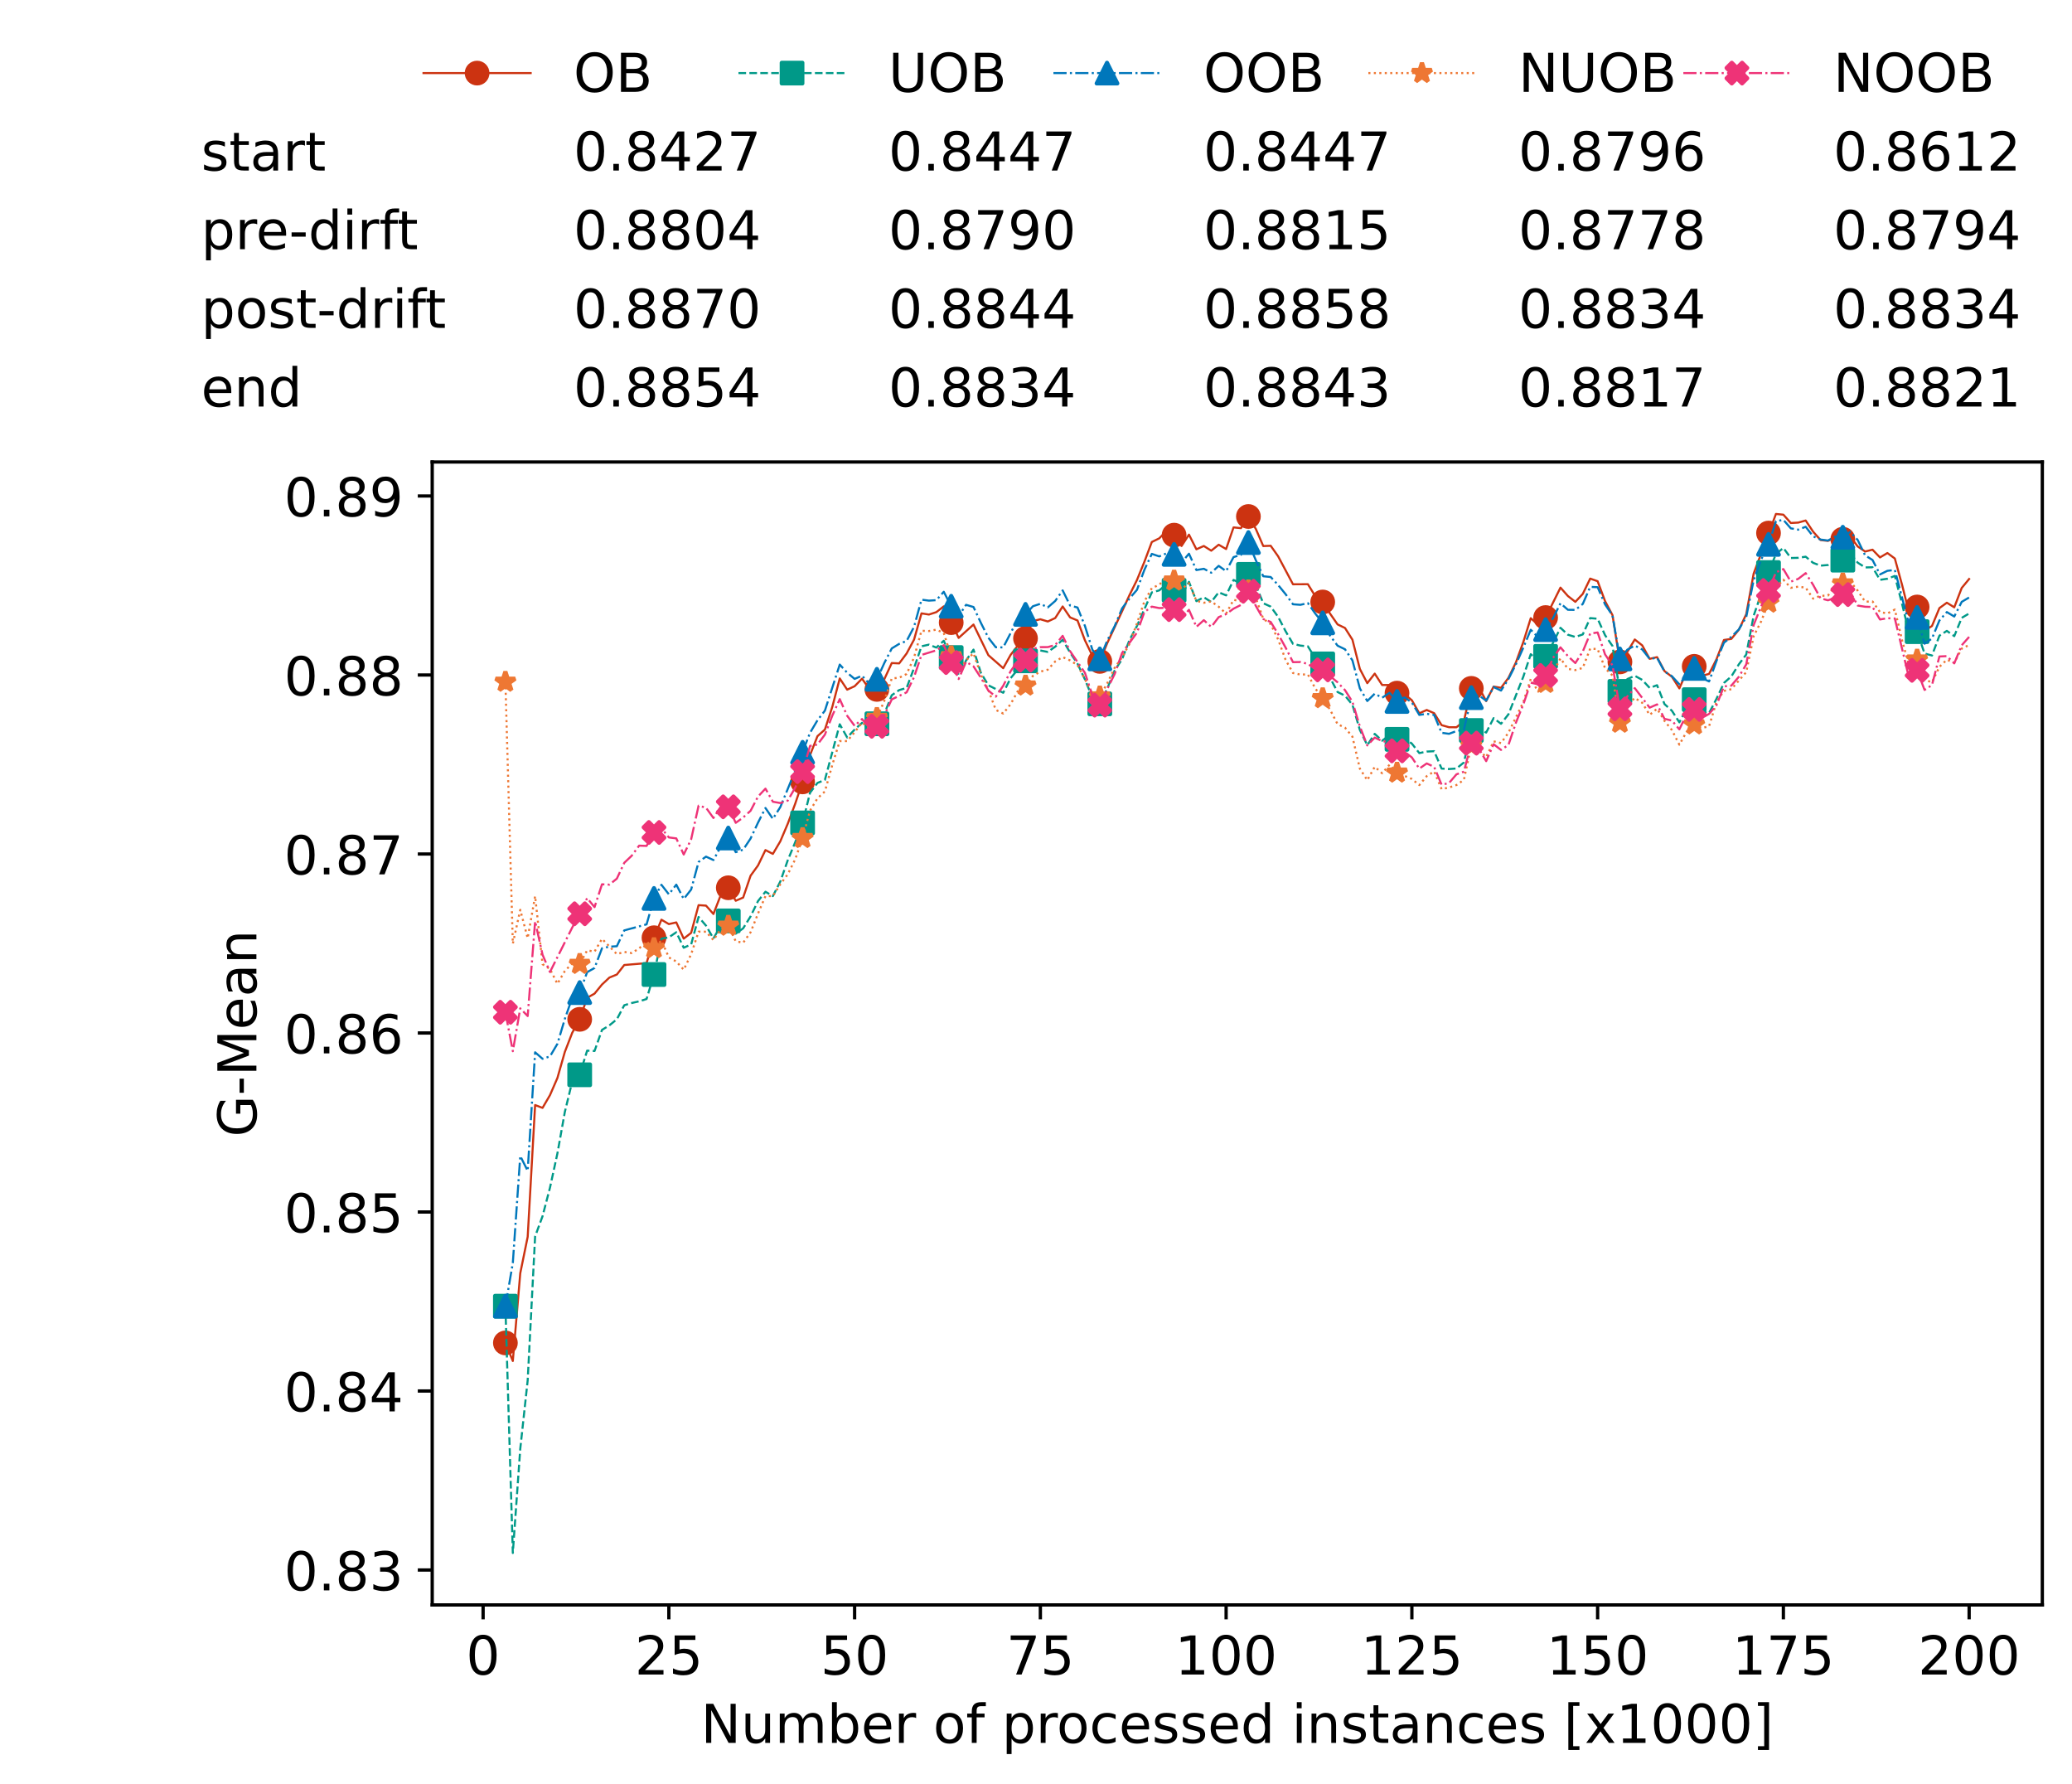 <?xml version="1.0" encoding="utf-8" standalone="no"?>
<!DOCTYPE svg PUBLIC "-//W3C//DTD SVG 1.1//EN"
  "http://www.w3.org/Graphics/SVG/1.1/DTD/svg11.dtd">
<!-- Created with matplotlib (https://matplotlib.org/) -->
<svg height="432.615pt" version="1.1" viewBox="0 0 502.65 432.615" width="502.65pt" xmlns="http://www.w3.org/2000/svg" xmlns:xlink="http://www.w3.org/1999/xlink">
 <defs>
  <style type="text/css">*{stroke-linecap:butt;stroke-linejoin:round;}</style>
 </defs>
 <g id="figure_1">
  <g id="patch_1">
   <path d="M 0 432.615 
L 502.65 432.615 
L 502.65 0 
L 0 0 
z
" style="fill:#ffffff;"/>
  </g>
  <g id="axes_1">
   <g id="patch_2">
    <path d="M 104.85 389.252 
L 495.45 389.252 
L 495.45 112.052 
L 104.85 112.052 
z
" style="fill:#ffffff;"/>
   </g>
   <g id="matplotlib.axis_1">
    <g id="xtick_1">
     <g id="line2d_1">
      <defs>
       <path d="M 0 0 
L 0 3.5 
" id="ma095bba2b3" style="stroke:#000000;stroke-width:0.8;"/>
      </defs>
      <g>
       <use style="stroke:#000000;stroke-width:0.8;" x="117.197" xlink:href="#ma095bba2b3" y="389.252"/>
      </g>
     </g>
     <g id="text_1">
      <!-- 0 -->
      <g transform="translate(113.061 406.13)scale(0.13 -0.13)">
       <defs>
        <path d="M 31.781 66.406 
Q 24.172 66.406 20.328 58.906 
Q 16.5 51.422 16.5 36.375 
Q 16.5 21.391 20.328 13.891 
Q 24.172 6.391 31.781 6.391 
Q 39.453 6.391 43.281 13.891 
Q 47.125 21.391 47.125 36.375 
Q 47.125 51.422 43.281 58.906 
Q 39.453 66.406 31.781 66.406 
z
M 31.781 74.219 
Q 44.047 74.219 50.516 64.516 
Q 56.984 54.828 56.984 36.375 
Q 56.984 17.969 50.516 8.266 
Q 44.047 -1.422 31.781 -1.422 
Q 19.531 -1.422 13.062 8.266 
Q 6.594 17.969 6.594 36.375 
Q 6.594 54.828 13.062 64.516 
Q 19.531 74.219 31.781 74.219 
z
" id="DejaVuSans-48"/>
       </defs>
       <use xlink:href="#DejaVuSans-48"/>
      </g>
     </g>
    </g>
    <g id="xtick_2">
     <g id="line2d_2">
      <g>
       <use style="stroke:#000000;stroke-width:0.8;" x="162.259" xlink:href="#ma095bba2b3" y="389.252"/>
      </g>
     </g>
     <g id="text_2">
      <!-- 25 -->
      <g transform="translate(153.988 406.13)scale(0.13 -0.13)">
       <defs>
        <path d="M 19.188 8.297 
L 53.609 8.297 
L 53.609 0 
L 7.328 0 
L 7.328 8.297 
Q 12.938 14.109 22.625 23.891 
Q 32.328 33.688 34.812 36.531 
Q 39.547 41.844 41.422 45.531 
Q 43.312 49.219 43.312 52.781 
Q 43.312 58.594 39.234 62.25 
Q 35.156 65.922 28.609 65.922 
Q 23.969 65.922 18.812 64.312 
Q 13.672 62.703 7.812 59.422 
L 7.812 69.391 
Q 13.766 71.781 18.938 73 
Q 24.125 74.219 28.422 74.219 
Q 39.75 74.219 46.484 68.547 
Q 53.219 62.891 53.219 53.422 
Q 53.219 48.922 51.531 44.891 
Q 49.859 40.875 45.406 35.406 
Q 44.188 33.984 37.641 27.219 
Q 31.109 20.453 19.188 8.297 
z
" id="DejaVuSans-50"/>
        <path d="M 10.797 72.906 
L 49.516 72.906 
L 49.516 64.594 
L 19.828 64.594 
L 19.828 46.734 
Q 21.969 47.469 24.109 47.828 
Q 26.266 48.188 28.422 48.188 
Q 40.625 48.188 47.75 41.5 
Q 54.891 34.812 54.891 23.391 
Q 54.891 11.625 47.562 5.094 
Q 40.234 -1.422 26.906 -1.422 
Q 22.312 -1.422 17.547 -0.641 
Q 12.797 0.141 7.719 1.703 
L 7.719 11.625 
Q 12.109 9.234 16.797 8.062 
Q 21.484 6.891 26.703 6.891 
Q 35.156 6.891 40.078 11.328 
Q 45.016 15.766 45.016 23.391 
Q 45.016 31 40.078 35.438 
Q 35.156 39.891 26.703 39.891 
Q 22.75 39.891 18.812 39.016 
Q 14.891 38.141 10.797 36.281 
z
" id="DejaVuSans-53"/>
       </defs>
       <use xlink:href="#DejaVuSans-50"/>
       <use x="63.623" xlink:href="#DejaVuSans-53"/>
      </g>
     </g>
    </g>
    <g id="xtick_3">
     <g id="line2d_3">
      <g>
       <use style="stroke:#000000;stroke-width:0.8;" x="207.322" xlink:href="#ma095bba2b3" y="389.252"/>
      </g>
     </g>
     <g id="text_3">
      <!-- 50 -->
      <g transform="translate(199.05 406.13)scale(0.13 -0.13)">
       <use xlink:href="#DejaVuSans-53"/>
       <use x="63.623" xlink:href="#DejaVuSans-48"/>
      </g>
     </g>
    </g>
    <g id="xtick_4">
     <g id="line2d_4">
      <g>
       <use style="stroke:#000000;stroke-width:0.8;" x="252.384" xlink:href="#ma095bba2b3" y="389.252"/>
      </g>
     </g>
     <g id="text_4">
      <!-- 75 -->
      <g transform="translate(244.113 406.13)scale(0.13 -0.13)">
       <defs>
        <path d="M 8.203 72.906 
L 55.078 72.906 
L 55.078 68.703 
L 28.609 0 
L 18.312 0 
L 43.219 64.594 
L 8.203 64.594 
z
" id="DejaVuSans-55"/>
       </defs>
       <use xlink:href="#DejaVuSans-55"/>
       <use x="63.623" xlink:href="#DejaVuSans-53"/>
      </g>
     </g>
    </g>
    <g id="xtick_5">
     <g id="line2d_5">
      <g>
       <use style="stroke:#000000;stroke-width:0.8;" x="297.446" xlink:href="#ma095bba2b3" y="389.252"/>
      </g>
     </g>
     <g id="text_5">
      <!-- 100 -->
      <g transform="translate(285.039 406.13)scale(0.13 -0.13)">
       <defs>
        <path d="M 12.406 8.297 
L 28.516 8.297 
L 28.516 63.922 
L 10.984 60.406 
L 10.984 69.391 
L 28.422 72.906 
L 38.281 72.906 
L 38.281 8.297 
L 54.391 8.297 
L 54.391 0 
L 12.406 0 
z
" id="DejaVuSans-49"/>
       </defs>
       <use xlink:href="#DejaVuSans-49"/>
       <use x="63.623" xlink:href="#DejaVuSans-48"/>
       <use x="127.246" xlink:href="#DejaVuSans-48"/>
      </g>
     </g>
    </g>
    <g id="xtick_6">
     <g id="line2d_6">
      <g>
       <use style="stroke:#000000;stroke-width:0.8;" x="342.509" xlink:href="#ma095bba2b3" y="389.252"/>
      </g>
     </g>
     <g id="text_6">
      <!-- 125 -->
      <g transform="translate(330.102 406.13)scale(0.13 -0.13)">
       <use xlink:href="#DejaVuSans-49"/>
       <use x="63.623" xlink:href="#DejaVuSans-50"/>
       <use x="127.246" xlink:href="#DejaVuSans-53"/>
      </g>
     </g>
    </g>
    <g id="xtick_7">
     <g id="line2d_7">
      <g>
       <use style="stroke:#000000;stroke-width:0.8;" x="387.571" xlink:href="#ma095bba2b3" y="389.252"/>
      </g>
     </g>
     <g id="text_7">
      <!-- 150 -->
      <g transform="translate(375.164 406.13)scale(0.13 -0.13)">
       <use xlink:href="#DejaVuSans-49"/>
       <use x="63.623" xlink:href="#DejaVuSans-53"/>
       <use x="127.246" xlink:href="#DejaVuSans-48"/>
      </g>
     </g>
    </g>
    <g id="xtick_8">
     <g id="line2d_8">
      <g>
       <use style="stroke:#000000;stroke-width:0.8;" x="432.633" xlink:href="#ma095bba2b3" y="389.252"/>
      </g>
     </g>
     <g id="text_8">
      <!-- 175 -->
      <g transform="translate(420.226 406.13)scale(0.13 -0.13)">
       <use xlink:href="#DejaVuSans-49"/>
       <use x="63.623" xlink:href="#DejaVuSans-55"/>
       <use x="127.246" xlink:href="#DejaVuSans-53"/>
      </g>
     </g>
    </g>
    <g id="xtick_9">
     <g id="line2d_9">
      <g>
       <use style="stroke:#000000;stroke-width:0.8;" x="477.695" xlink:href="#ma095bba2b3" y="389.252"/>
      </g>
     </g>
     <g id="text_9">
      <!-- 200 -->
      <g transform="translate(465.289 406.13)scale(0.13 -0.13)">
       <use xlink:href="#DejaVuSans-50"/>
       <use x="63.623" xlink:href="#DejaVuSans-48"/>
       <use x="127.246" xlink:href="#DejaVuSans-48"/>
      </g>
     </g>
    </g>
    <g id="text_10">
     <!-- Number of processed instances [x1000] -->
     <g transform="translate(170.025 422.711)scale(0.13 -0.13)">
      <defs>
       <path d="M 9.812 72.906 
L 23.094 72.906 
L 55.422 11.922 
L 55.422 72.906 
L 64.984 72.906 
L 64.984 0 
L 51.703 0 
L 19.391 60.984 
L 19.391 0 
L 9.812 0 
z
" id="DejaVuSans-78"/>
       <path d="M 8.5 21.578 
L 8.5 54.688 
L 17.484 54.688 
L 17.484 21.922 
Q 17.484 14.156 20.5 10.266 
Q 23.531 6.391 29.594 6.391 
Q 36.859 6.391 41.078 11.031 
Q 45.312 15.672 45.312 23.688 
L 45.312 54.688 
L 54.297 54.688 
L 54.297 0 
L 45.312 0 
L 45.312 8.406 
Q 42.047 3.422 37.719 1 
Q 33.406 -1.422 27.688 -1.422 
Q 18.266 -1.422 13.375 4.438 
Q 8.5 10.297 8.5 21.578 
z
M 31.109 56 
z
" id="DejaVuSans-117"/>
       <path d="M 52 44.188 
Q 55.375 50.25 60.062 53.125 
Q 64.75 56 71.094 56 
Q 79.641 56 84.281 50.016 
Q 88.922 44.047 88.922 33.016 
L 88.922 0 
L 79.891 0 
L 79.891 32.719 
Q 79.891 40.578 77.094 44.375 
Q 74.312 48.188 68.609 48.188 
Q 61.625 48.188 57.562 43.547 
Q 53.516 38.922 53.516 30.906 
L 53.516 0 
L 44.484 0 
L 44.484 32.719 
Q 44.484 40.625 41.703 44.406 
Q 38.922 48.188 33.109 48.188 
Q 26.219 48.188 22.156 43.531 
Q 18.109 38.875 18.109 30.906 
L 18.109 0 
L 9.078 0 
L 9.078 54.688 
L 18.109 54.688 
L 18.109 46.188 
Q 21.188 51.219 25.484 53.609 
Q 29.781 56 35.688 56 
Q 41.656 56 45.828 52.969 
Q 50 49.953 52 44.188 
z
" id="DejaVuSans-109"/>
       <path d="M 48.688 27.297 
Q 48.688 37.203 44.609 42.844 
Q 40.531 48.484 33.406 48.484 
Q 26.266 48.484 22.188 42.844 
Q 18.109 37.203 18.109 27.297 
Q 18.109 17.391 22.188 11.75 
Q 26.266 6.109 33.406 6.109 
Q 40.531 6.109 44.609 11.75 
Q 48.688 17.391 48.688 27.297 
z
M 18.109 46.391 
Q 20.953 51.266 25.266 53.625 
Q 29.594 56 35.594 56 
Q 45.562 56 51.781 48.094 
Q 58.016 40.188 58.016 27.297 
Q 58.016 14.406 51.781 6.484 
Q 45.562 -1.422 35.594 -1.422 
Q 29.594 -1.422 25.266 0.953 
Q 20.953 3.328 18.109 8.203 
L 18.109 0 
L 9.078 0 
L 9.078 75.984 
L 18.109 75.984 
z
" id="DejaVuSans-98"/>
       <path d="M 56.203 29.594 
L 56.203 25.203 
L 14.891 25.203 
Q 15.484 15.922 20.484 11.062 
Q 25.484 6.203 34.422 6.203 
Q 39.594 6.203 44.453 7.469 
Q 49.312 8.734 54.109 11.281 
L 54.109 2.781 
Q 49.266 0.734 44.188 -0.344 
Q 39.109 -1.422 33.891 -1.422 
Q 20.797 -1.422 13.156 6.188 
Q 5.516 13.812 5.516 26.812 
Q 5.516 40.234 12.766 48.109 
Q 20.016 56 32.328 56 
Q 43.359 56 49.781 48.891 
Q 56.203 41.797 56.203 29.594 
z
M 47.219 32.234 
Q 47.125 39.594 43.094 43.984 
Q 39.062 48.391 32.422 48.391 
Q 24.906 48.391 20.391 44.141 
Q 15.875 39.891 15.188 32.172 
z
" id="DejaVuSans-101"/>
       <path d="M 41.109 46.297 
Q 39.594 47.172 37.812 47.578 
Q 36.031 48 33.891 48 
Q 26.266 48 22.188 43.047 
Q 18.109 38.094 18.109 28.812 
L 18.109 0 
L 9.078 0 
L 9.078 54.688 
L 18.109 54.688 
L 18.109 46.188 
Q 20.953 51.172 25.484 53.578 
Q 30.031 56 36.531 56 
Q 37.453 56 38.578 55.875 
Q 39.703 55.766 41.062 55.516 
z
" id="DejaVuSans-114"/>
       <path id="DejaVuSans-32"/>
       <path d="M 30.609 48.391 
Q 23.391 48.391 19.188 42.75 
Q 14.984 37.109 14.984 27.297 
Q 14.984 17.484 19.156 11.844 
Q 23.344 6.203 30.609 6.203 
Q 37.797 6.203 41.984 11.859 
Q 46.188 17.531 46.188 27.297 
Q 46.188 37.016 41.984 42.703 
Q 37.797 48.391 30.609 48.391 
z
M 30.609 56 
Q 42.328 56 49.016 48.375 
Q 55.719 40.766 55.719 27.297 
Q 55.719 13.875 49.016 6.219 
Q 42.328 -1.422 30.609 -1.422 
Q 18.844 -1.422 12.172 6.219 
Q 5.516 13.875 5.516 27.297 
Q 5.516 40.766 12.172 48.375 
Q 18.844 56 30.609 56 
z
" id="DejaVuSans-111"/>
       <path d="M 37.109 75.984 
L 37.109 68.5 
L 28.516 68.5 
Q 23.688 68.5 21.797 66.547 
Q 19.922 64.594 19.922 59.516 
L 19.922 54.688 
L 34.719 54.688 
L 34.719 47.703 
L 19.922 47.703 
L 19.922 0 
L 10.891 0 
L 10.891 47.703 
L 2.297 47.703 
L 2.297 54.688 
L 10.891 54.688 
L 10.891 58.5 
Q 10.891 67.625 15.141 71.797 
Q 19.391 75.984 28.609 75.984 
z
" id="DejaVuSans-102"/>
       <path d="M 18.109 8.203 
L 18.109 -20.797 
L 9.078 -20.797 
L 9.078 54.688 
L 18.109 54.688 
L 18.109 46.391 
Q 20.953 51.266 25.266 53.625 
Q 29.594 56 35.594 56 
Q 45.562 56 51.781 48.094 
Q 58.016 40.188 58.016 27.297 
Q 58.016 14.406 51.781 6.484 
Q 45.562 -1.422 35.594 -1.422 
Q 29.594 -1.422 25.266 0.953 
Q 20.953 3.328 18.109 8.203 
z
M 48.688 27.297 
Q 48.688 37.203 44.609 42.844 
Q 40.531 48.484 33.406 48.484 
Q 26.266 48.484 22.188 42.844 
Q 18.109 37.203 18.109 27.297 
Q 18.109 17.391 22.188 11.75 
Q 26.266 6.109 33.406 6.109 
Q 40.531 6.109 44.609 11.75 
Q 48.688 17.391 48.688 27.297 
z
" id="DejaVuSans-112"/>
       <path d="M 48.781 52.594 
L 48.781 44.188 
Q 44.969 46.297 41.141 47.344 
Q 37.312 48.391 33.406 48.391 
Q 24.656 48.391 19.812 42.844 
Q 14.984 37.312 14.984 27.297 
Q 14.984 17.281 19.812 11.734 
Q 24.656 6.203 33.406 6.203 
Q 37.312 6.203 41.141 7.25 
Q 44.969 8.297 48.781 10.406 
L 48.781 2.094 
Q 45.016 0.344 40.984 -0.531 
Q 36.969 -1.422 32.422 -1.422 
Q 20.062 -1.422 12.781 6.344 
Q 5.516 14.109 5.516 27.297 
Q 5.516 40.672 12.859 48.328 
Q 20.219 56 33.016 56 
Q 37.156 56 41.109 55.141 
Q 45.062 54.297 48.781 52.594 
z
" id="DejaVuSans-99"/>
       <path d="M 44.281 53.078 
L 44.281 44.578 
Q 40.484 46.531 36.375 47.5 
Q 32.281 48.484 27.875 48.484 
Q 21.188 48.484 17.844 46.438 
Q 14.5 44.391 14.5 40.281 
Q 14.5 37.156 16.891 35.375 
Q 19.281 33.594 26.516 31.984 
L 29.594 31.297 
Q 39.156 29.25 43.188 25.516 
Q 47.219 21.781 47.219 15.094 
Q 47.219 7.469 41.188 3.016 
Q 35.156 -1.422 24.609 -1.422 
Q 20.219 -1.422 15.453 -0.562 
Q 10.688 0.297 5.422 2 
L 5.422 11.281 
Q 10.406 8.688 15.234 7.391 
Q 20.062 6.109 24.812 6.109 
Q 31.156 6.109 34.562 8.281 
Q 37.984 10.453 37.984 14.406 
Q 37.984 18.062 35.516 20.016 
Q 33.062 21.969 24.703 23.781 
L 21.578 24.516 
Q 13.234 26.266 9.516 29.906 
Q 5.812 33.547 5.812 39.891 
Q 5.812 47.609 11.281 51.797 
Q 16.75 56 26.812 56 
Q 31.781 56 36.172 55.266 
Q 40.578 54.547 44.281 53.078 
z
" id="DejaVuSans-115"/>
       <path d="M 45.406 46.391 
L 45.406 75.984 
L 54.391 75.984 
L 54.391 0 
L 45.406 0 
L 45.406 8.203 
Q 42.578 3.328 38.25 0.953 
Q 33.938 -1.422 27.875 -1.422 
Q 17.969 -1.422 11.734 6.484 
Q 5.516 14.406 5.516 27.297 
Q 5.516 40.188 11.734 48.094 
Q 17.969 56 27.875 56 
Q 33.938 56 38.25 53.625 
Q 42.578 51.266 45.406 46.391 
z
M 14.797 27.297 
Q 14.797 17.391 18.875 11.75 
Q 22.953 6.109 30.078 6.109 
Q 37.203 6.109 41.297 11.75 
Q 45.406 17.391 45.406 27.297 
Q 45.406 37.203 41.297 42.844 
Q 37.203 48.484 30.078 48.484 
Q 22.953 48.484 18.875 42.844 
Q 14.797 37.203 14.797 27.297 
z
" id="DejaVuSans-100"/>
       <path d="M 9.422 54.688 
L 18.406 54.688 
L 18.406 0 
L 9.422 0 
z
M 9.422 75.984 
L 18.406 75.984 
L 18.406 64.594 
L 9.422 64.594 
z
" id="DejaVuSans-105"/>
       <path d="M 54.891 33.016 
L 54.891 0 
L 45.906 0 
L 45.906 32.719 
Q 45.906 40.484 42.875 44.328 
Q 39.844 48.188 33.797 48.188 
Q 26.516 48.188 22.312 43.547 
Q 18.109 38.922 18.109 30.906 
L 18.109 0 
L 9.078 0 
L 9.078 54.688 
L 18.109 54.688 
L 18.109 46.188 
Q 21.344 51.125 25.703 53.562 
Q 30.078 56 35.797 56 
Q 45.219 56 50.047 50.172 
Q 54.891 44.344 54.891 33.016 
z
" id="DejaVuSans-110"/>
       <path d="M 18.312 70.219 
L 18.312 54.688 
L 36.812 54.688 
L 36.812 47.703 
L 18.312 47.703 
L 18.312 18.016 
Q 18.312 11.328 20.141 9.422 
Q 21.969 7.516 27.594 7.516 
L 36.812 7.516 
L 36.812 0 
L 27.594 0 
Q 17.188 0 13.234 3.875 
Q 9.281 7.766 9.281 18.016 
L 9.281 47.703 
L 2.688 47.703 
L 2.688 54.688 
L 9.281 54.688 
L 9.281 70.219 
z
" id="DejaVuSans-116"/>
       <path d="M 34.281 27.484 
Q 23.391 27.484 19.188 25 
Q 14.984 22.516 14.984 16.5 
Q 14.984 11.719 18.141 8.906 
Q 21.297 6.109 26.703 6.109 
Q 34.188 6.109 38.703 11.406 
Q 43.219 16.703 43.219 25.484 
L 43.219 27.484 
z
M 52.203 31.203 
L 52.203 0 
L 43.219 0 
L 43.219 8.297 
Q 40.141 3.328 35.547 0.953 
Q 30.953 -1.422 24.312 -1.422 
Q 15.922 -1.422 10.953 3.297 
Q 6 8.016 6 15.922 
Q 6 25.141 12.172 29.828 
Q 18.359 34.516 30.609 34.516 
L 43.219 34.516 
L 43.219 35.406 
Q 43.219 41.609 39.141 45 
Q 35.062 48.391 27.688 48.391 
Q 23 48.391 18.547 47.266 
Q 14.109 46.141 10.016 43.891 
L 10.016 52.203 
Q 14.938 54.109 19.578 55.047 
Q 24.219 56 28.609 56 
Q 40.484 56 46.344 49.844 
Q 52.203 43.703 52.203 31.203 
z
" id="DejaVuSans-97"/>
       <path d="M 8.594 75.984 
L 29.297 75.984 
L 29.297 69 
L 17.578 69 
L 17.578 -6.203 
L 29.297 -6.203 
L 29.297 -13.188 
L 8.594 -13.188 
z
" id="DejaVuSans-91"/>
       <path d="M 54.891 54.688 
L 35.109 28.078 
L 55.906 0 
L 45.312 0 
L 29.391 21.484 
L 13.484 0 
L 2.875 0 
L 24.125 28.609 
L 4.688 54.688 
L 15.281 54.688 
L 29.781 35.203 
L 44.281 54.688 
z
" id="DejaVuSans-120"/>
       <path d="M 30.422 75.984 
L 30.422 -13.188 
L 9.719 -13.188 
L 9.719 -6.203 
L 21.391 -6.203 
L 21.391 69 
L 9.719 69 
L 9.719 75.984 
z
" id="DejaVuSans-93"/>
      </defs>
      <use xlink:href="#DejaVuSans-78"/>
      <use x="74.805" xlink:href="#DejaVuSans-117"/>
      <use x="138.184" xlink:href="#DejaVuSans-109"/>
      <use x="235.596" xlink:href="#DejaVuSans-98"/>
      <use x="299.072" xlink:href="#DejaVuSans-101"/>
      <use x="360.596" xlink:href="#DejaVuSans-114"/>
      <use x="401.709" xlink:href="#DejaVuSans-32"/>
      <use x="433.496" xlink:href="#DejaVuSans-111"/>
      <use x="494.678" xlink:href="#DejaVuSans-102"/>
      <use x="529.883" xlink:href="#DejaVuSans-32"/>
      <use x="561.67" xlink:href="#DejaVuSans-112"/>
      <use x="625.146" xlink:href="#DejaVuSans-114"/>
      <use x="664.01" xlink:href="#DejaVuSans-111"/>
      <use x="725.191" xlink:href="#DejaVuSans-99"/>
      <use x="780.172" xlink:href="#DejaVuSans-101"/>
      <use x="841.695" xlink:href="#DejaVuSans-115"/>
      <use x="893.795" xlink:href="#DejaVuSans-115"/>
      <use x="945.895" xlink:href="#DejaVuSans-101"/>
      <use x="1007.418" xlink:href="#DejaVuSans-100"/>
      <use x="1070.895" xlink:href="#DejaVuSans-32"/>
      <use x="1102.682" xlink:href="#DejaVuSans-105"/>
      <use x="1130.465" xlink:href="#DejaVuSans-110"/>
      <use x="1193.844" xlink:href="#DejaVuSans-115"/>
      <use x="1245.943" xlink:href="#DejaVuSans-116"/>
      <use x="1285.152" xlink:href="#DejaVuSans-97"/>
      <use x="1346.432" xlink:href="#DejaVuSans-110"/>
      <use x="1409.811" xlink:href="#DejaVuSans-99"/>
      <use x="1464.791" xlink:href="#DejaVuSans-101"/>
      <use x="1526.314" xlink:href="#DejaVuSans-115"/>
      <use x="1578.414" xlink:href="#DejaVuSans-32"/>
      <use x="1610.201" xlink:href="#DejaVuSans-91"/>
      <use x="1649.215" xlink:href="#DejaVuSans-120"/>
      <use x="1708.395" xlink:href="#DejaVuSans-49"/>
      <use x="1772.018" xlink:href="#DejaVuSans-48"/>
      <use x="1835.641" xlink:href="#DejaVuSans-48"/>
      <use x="1899.264" xlink:href="#DejaVuSans-48"/>
      <use x="1962.887" xlink:href="#DejaVuSans-93"/>
     </g>
    </g>
   </g>
   <g id="matplotlib.axis_2">
    <g id="ytick_1">
     <g id="line2d_10">
      <defs>
       <path d="M 0 0 
L -3.5 0 
" id="m3e5db2249e" style="stroke:#000000;stroke-width:0.8;"/>
      </defs>
      <g>
       <use style="stroke:#000000;stroke-width:0.8;" x="104.85" xlink:href="#m3e5db2249e" y="380.78"/>
      </g>
     </g>
     <g id="text_11">
      <!-- 0.83 -->
      <g transform="translate(68.905 385.719)scale(0.13 -0.13)">
       <defs>
        <path d="M 10.688 12.406 
L 21 12.406 
L 21 0 
L 10.688 0 
z
" id="DejaVuSans-46"/>
        <path d="M 31.781 34.625 
Q 24.75 34.625 20.719 30.859 
Q 16.703 27.094 16.703 20.516 
Q 16.703 13.922 20.719 10.156 
Q 24.75 6.391 31.781 6.391 
Q 38.812 6.391 42.859 10.172 
Q 46.922 13.969 46.922 20.516 
Q 46.922 27.094 42.891 30.859 
Q 38.875 34.625 31.781 34.625 
z
M 21.922 38.812 
Q 15.578 40.375 12.031 44.719 
Q 8.5 49.078 8.5 55.328 
Q 8.5 64.062 14.719 69.141 
Q 20.953 74.219 31.781 74.219 
Q 42.672 74.219 48.875 69.141 
Q 55.078 64.062 55.078 55.328 
Q 55.078 49.078 51.531 44.719 
Q 48 40.375 41.703 38.812 
Q 48.828 37.156 52.797 32.312 
Q 56.781 27.484 56.781 20.516 
Q 56.781 9.906 50.312 4.234 
Q 43.844 -1.422 31.781 -1.422 
Q 19.734 -1.422 13.25 4.234 
Q 6.781 9.906 6.781 20.516 
Q 6.781 27.484 10.781 32.312 
Q 14.797 37.156 21.922 38.812 
z
M 18.312 54.391 
Q 18.312 48.734 21.844 45.562 
Q 25.391 42.391 31.781 42.391 
Q 38.141 42.391 41.719 45.562 
Q 45.312 48.734 45.312 54.391 
Q 45.312 60.062 41.719 63.234 
Q 38.141 66.406 31.781 66.406 
Q 25.391 66.406 21.844 63.234 
Q 18.312 60.062 18.312 54.391 
z
" id="DejaVuSans-56"/>
        <path d="M 40.578 39.312 
Q 47.656 37.797 51.625 33 
Q 55.609 28.219 55.609 21.188 
Q 55.609 10.406 48.188 4.484 
Q 40.766 -1.422 27.094 -1.422 
Q 22.516 -1.422 17.656 -0.516 
Q 12.797 0.391 7.625 2.203 
L 7.625 11.719 
Q 11.719 9.328 16.594 8.109 
Q 21.484 6.891 26.812 6.891 
Q 36.078 6.891 40.938 10.547 
Q 45.797 14.203 45.797 21.188 
Q 45.797 27.641 41.281 31.266 
Q 36.766 34.906 28.719 34.906 
L 20.219 34.906 
L 20.219 43.016 
L 29.109 43.016 
Q 36.375 43.016 40.234 45.922 
Q 44.094 48.828 44.094 54.297 
Q 44.094 59.906 40.109 62.906 
Q 36.141 65.922 28.719 65.922 
Q 24.656 65.922 20.016 65.031 
Q 15.375 64.156 9.812 62.312 
L 9.812 71.094 
Q 15.438 72.656 20.344 73.438 
Q 25.25 74.219 29.594 74.219 
Q 40.828 74.219 47.359 69.109 
Q 53.906 64.016 53.906 55.328 
Q 53.906 49.266 50.438 45.094 
Q 46.969 40.922 40.578 39.312 
z
" id="DejaVuSans-51"/>
       </defs>
       <use xlink:href="#DejaVuSans-48"/>
       <use x="63.623" xlink:href="#DejaVuSans-46"/>
       <use x="95.41" xlink:href="#DejaVuSans-56"/>
       <use x="159.033" xlink:href="#DejaVuSans-51"/>
      </g>
     </g>
    </g>
    <g id="ytick_2">
     <g id="line2d_11">
      <g>
       <use style="stroke:#000000;stroke-width:0.8;" x="104.85" xlink:href="#m3e5db2249e" y="337.366"/>
      </g>
     </g>
     <g id="text_12">
      <!-- 0.84 -->
      <g transform="translate(68.905 342.305)scale(0.13 -0.13)">
       <defs>
        <path d="M 37.797 64.312 
L 12.891 25.391 
L 37.797 25.391 
z
M 35.203 72.906 
L 47.609 72.906 
L 47.609 25.391 
L 58.016 25.391 
L 58.016 17.188 
L 47.609 17.188 
L 47.609 0 
L 37.797 0 
L 37.797 17.188 
L 4.891 17.188 
L 4.891 26.703 
z
" id="DejaVuSans-52"/>
       </defs>
       <use xlink:href="#DejaVuSans-48"/>
       <use x="63.623" xlink:href="#DejaVuSans-46"/>
       <use x="95.41" xlink:href="#DejaVuSans-56"/>
       <use x="159.033" xlink:href="#DejaVuSans-52"/>
      </g>
     </g>
    </g>
    <g id="ytick_3">
     <g id="line2d_12">
      <g>
       <use style="stroke:#000000;stroke-width:0.8;" x="104.85" xlink:href="#m3e5db2249e" y="293.952"/>
      </g>
     </g>
     <g id="text_13">
      <!-- 0.85 -->
      <g transform="translate(68.905 298.891)scale(0.13 -0.13)">
       <use xlink:href="#DejaVuSans-48"/>
       <use x="63.623" xlink:href="#DejaVuSans-46"/>
       <use x="95.41" xlink:href="#DejaVuSans-56"/>
       <use x="159.033" xlink:href="#DejaVuSans-53"/>
      </g>
     </g>
    </g>
    <g id="ytick_4">
     <g id="line2d_13">
      <g>
       <use style="stroke:#000000;stroke-width:0.8;" x="104.85" xlink:href="#m3e5db2249e" y="250.538"/>
      </g>
     </g>
     <g id="text_14">
      <!-- 0.86 -->
      <g transform="translate(68.905 255.477)scale(0.13 -0.13)">
       <defs>
        <path d="M 33.016 40.375 
Q 26.375 40.375 22.484 35.828 
Q 18.609 31.297 18.609 23.391 
Q 18.609 15.531 22.484 10.953 
Q 26.375 6.391 33.016 6.391 
Q 39.656 6.391 43.531 10.953 
Q 47.406 15.531 47.406 23.391 
Q 47.406 31.297 43.531 35.828 
Q 39.656 40.375 33.016 40.375 
z
M 52.594 71.297 
L 52.594 62.312 
Q 48.875 64.062 45.094 64.984 
Q 41.312 65.922 37.594 65.922 
Q 27.828 65.922 22.672 59.328 
Q 17.531 52.734 16.797 39.406 
Q 19.672 43.656 24.016 45.922 
Q 28.375 48.188 33.594 48.188 
Q 44.578 48.188 50.953 41.516 
Q 57.328 34.859 57.328 23.391 
Q 57.328 12.156 50.688 5.359 
Q 44.047 -1.422 33.016 -1.422 
Q 20.359 -1.422 13.672 8.266 
Q 6.984 17.969 6.984 36.375 
Q 6.984 53.656 15.188 63.938 
Q 23.391 74.219 37.203 74.219 
Q 40.922 74.219 44.703 73.484 
Q 48.484 72.75 52.594 71.297 
z
" id="DejaVuSans-54"/>
       </defs>
       <use xlink:href="#DejaVuSans-48"/>
       <use x="63.623" xlink:href="#DejaVuSans-46"/>
       <use x="95.41" xlink:href="#DejaVuSans-56"/>
       <use x="159.033" xlink:href="#DejaVuSans-54"/>
      </g>
     </g>
    </g>
    <g id="ytick_5">
     <g id="line2d_14">
      <g>
       <use style="stroke:#000000;stroke-width:0.8;" x="104.85" xlink:href="#m3e5db2249e" y="207.124"/>
      </g>
     </g>
     <g id="text_15">
      <!-- 0.87 -->
      <g transform="translate(68.905 212.063)scale(0.13 -0.13)">
       <use xlink:href="#DejaVuSans-48"/>
       <use x="63.623" xlink:href="#DejaVuSans-46"/>
       <use x="95.41" xlink:href="#DejaVuSans-56"/>
       <use x="159.033" xlink:href="#DejaVuSans-55"/>
      </g>
     </g>
    </g>
    <g id="ytick_6">
     <g id="line2d_15">
      <g>
       <use style="stroke:#000000;stroke-width:0.8;" x="104.85" xlink:href="#m3e5db2249e" y="163.71"/>
      </g>
     </g>
     <g id="text_16">
      <!-- 0.88 -->
      <g transform="translate(68.905 168.649)scale(0.13 -0.13)">
       <use xlink:href="#DejaVuSans-48"/>
       <use x="63.623" xlink:href="#DejaVuSans-46"/>
       <use x="95.41" xlink:href="#DejaVuSans-56"/>
       <use x="159.033" xlink:href="#DejaVuSans-56"/>
      </g>
     </g>
    </g>
    <g id="ytick_7">
     <g id="line2d_16">
      <g>
       <use style="stroke:#000000;stroke-width:0.8;" x="104.85" xlink:href="#m3e5db2249e" y="120.296"/>
      </g>
     </g>
     <g id="text_17">
      <!-- 0.89 -->
      <g transform="translate(68.905 125.235)scale(0.13 -0.13)">
       <defs>
        <path d="M 10.984 1.516 
L 10.984 10.5 
Q 14.703 8.734 18.5 7.812 
Q 22.312 6.891 25.984 6.891 
Q 35.75 6.891 40.891 13.453 
Q 46.047 20.016 46.781 33.406 
Q 43.953 29.203 39.594 26.953 
Q 35.25 24.703 29.984 24.703 
Q 19.047 24.703 12.672 31.312 
Q 6.297 37.938 6.297 49.422 
Q 6.297 60.641 12.938 67.422 
Q 19.578 74.219 30.609 74.219 
Q 43.266 74.219 49.922 64.516 
Q 56.594 54.828 56.594 36.375 
Q 56.594 19.141 48.406 8.859 
Q 40.234 -1.422 26.422 -1.422 
Q 22.703 -1.422 18.891 -0.688 
Q 15.094 0.047 10.984 1.516 
z
M 30.609 32.422 
Q 37.25 32.422 41.125 36.953 
Q 45.016 41.5 45.016 49.422 
Q 45.016 57.281 41.125 61.844 
Q 37.25 66.406 30.609 66.406 
Q 23.969 66.406 20.094 61.844 
Q 16.219 57.281 16.219 49.422 
Q 16.219 41.5 20.094 36.953 
Q 23.969 32.422 30.609 32.422 
z
" id="DejaVuSans-57"/>
       </defs>
       <use xlink:href="#DejaVuSans-48"/>
       <use x="63.623" xlink:href="#DejaVuSans-46"/>
       <use x="95.41" xlink:href="#DejaVuSans-56"/>
       <use x="159.033" xlink:href="#DejaVuSans-57"/>
      </g>
     </g>
    </g>
    <g id="text_18">
     <!-- G-Mean -->
     <g transform="translate(62.201 275.744)rotate(-90)scale(0.13 -0.13)">
      <defs>
       <path d="M 59.516 10.406 
L 59.516 29.984 
L 43.406 29.984 
L 43.406 38.094 
L 69.281 38.094 
L 69.281 6.781 
Q 63.578 2.734 56.688 0.656 
Q 49.812 -1.422 42 -1.422 
Q 24.906 -1.422 15.25 8.562 
Q 5.609 18.562 5.609 36.375 
Q 5.609 54.25 15.25 64.234 
Q 24.906 74.219 42 74.219 
Q 49.125 74.219 55.547 72.453 
Q 61.969 70.703 67.391 67.281 
L 67.391 56.781 
Q 61.922 61.422 55.766 63.766 
Q 49.609 66.109 42.828 66.109 
Q 29.438 66.109 22.719 58.641 
Q 16.016 51.172 16.016 36.375 
Q 16.016 21.625 22.719 14.156 
Q 29.438 6.688 42.828 6.688 
Q 48.047 6.688 52.141 7.594 
Q 56.25 8.5 59.516 10.406 
z
" id="DejaVuSans-71"/>
       <path d="M 4.891 31.391 
L 31.203 31.391 
L 31.203 23.391 
L 4.891 23.391 
z
" id="DejaVuSans-45"/>
       <path d="M 9.812 72.906 
L 24.516 72.906 
L 43.109 23.297 
L 61.812 72.906 
L 76.516 72.906 
L 76.516 0 
L 66.891 0 
L 66.891 64.016 
L 48.094 14.016 
L 38.188 14.016 
L 19.391 64.016 
L 19.391 0 
L 9.812 0 
z
" id="DejaVuSans-77"/>
      </defs>
      <use xlink:href="#DejaVuSans-71"/>
      <use x="77.49" xlink:href="#DejaVuSans-45"/>
      <use x="113.574" xlink:href="#DejaVuSans-77"/>
      <use x="199.854" xlink:href="#DejaVuSans-101"/>
      <use x="261.377" xlink:href="#DejaVuSans-97"/>
      <use x="322.656" xlink:href="#DejaVuSans-110"/>
     </g>
    </g>
   </g>
   <g id="line2d_17"/>
   <g id="line2d_18"/>
   <g id="line2d_19"/>
   <g id="line2d_20"/>
   <g id="line2d_21"/>
   <g id="line2d_22">
    <path clip-path="url(#p9dcc51ad8c)" d="M 122.605 325.704 
L 124.407 330.085 
L 126.21 308.808 
L 128.012 299.966 
L 129.815 268.014 
L 131.617 268.699 
L 133.419 265.611 
L 135.222 261.454 
L 137.024 255.127 
L 138.827 250.464 
L 140.629 247.222 
L 142.432 242 
L 144.234 240.985 
L 146.037 238.78 
L 147.839 237.093 
L 149.642 236.353 
L 151.444 234.047 
L 156.852 233.592 
L 158.654 227.435 
L 160.457 223.059 
L 162.259 224.123 
L 164.062 223.717 
L 165.864 227.65 
L 167.667 226.245 
L 169.469 219.532 
L 171.272 219.642 
L 173.074 221.678 
L 174.877 217.018 
L 176.679 215.314 
L 178.482 218.463 
L 180.284 217.688 
L 182.087 212.388 
L 183.889 209.898 
L 185.692 206.173 
L 187.494 207.096 
L 189.297 204.044 
L 191.099 199.799 
L 192.902 194.947 
L 194.704 189.633 
L 196.507 183.143 
L 198.309 178.549 
L 200.112 176.937 
L 201.914 171.43 
L 203.717 164.544 
L 205.519 167.267 
L 207.322 166.433 
L 209.124 164.605 
L 210.927 167.157 
L 212.729 167.201 
L 214.532 164.724 
L 216.334 160.81 
L 218.137 160.895 
L 219.939 158.489 
L 221.742 155.124 
L 223.544 148.761 
L 225.347 149.049 
L 227.149 148.464 
L 228.952 147.064 
L 232.557 154.714 
L 236.162 151.473 
L 239.767 158.901 
L 243.372 162.057 
L 245.174 158.824 
L 246.976 156.478 
L 248.779 154.832 
L 250.581 150.621 
L 252.384 150.192 
L 254.186 150.734 
L 255.989 149.896 
L 257.791 147.088 
L 259.594 149.738 
L 261.396 150.487 
L 263.199 155.306 
L 265.001 159.024 
L 266.804 160.411 
L 268.606 155.978 
L 272.211 148.248 
L 274.014 144.309 
L 275.816 140.672 
L 277.619 136.253 
L 279.421 131.453 
L 281.224 130.566 
L 283.026 128.74 
L 284.829 129.794 
L 286.631 132.421 
L 288.434 129.663 
L 290.236 133.223 
L 292.039 132.422 
L 293.841 133.562 
L 295.644 132.112 
L 297.446 133.161 
L 299.249 127.912 
L 301.051 128.093 
L 302.854 125.265 
L 304.656 128.292 
L 306.459 132.437 
L 308.261 132.367 
L 310.064 134.925 
L 313.669 141.708 
L 317.274 141.687 
L 319.076 144.584 
L 320.879 146.003 
L 322.681 148.856 
L 324.484 151.438 
L 326.286 152.308 
L 328.089 155.149 
L 329.891 162.24 
L 331.694 165.693 
L 333.496 163.377 
L 335.299 166.141 
L 337.101 166.132 
L 338.904 168.104 
L 340.706 168.347 
L 342.509 169.841 
L 344.311 172.998 
L 346.114 172.194 
L 347.916 172.974 
L 349.719 175.871 
L 351.521 176.375 
L 353.324 176.385 
L 355.126 174.923 
L 356.928 166.952 
L 358.731 166.629 
L 360.533 170.032 
L 362.336 166.519 
L 364.138 166.816 
L 365.941 164.405 
L 367.743 160.671 
L 369.546 155.713 
L 371.348 149.934 
L 373.151 151.53 
L 374.953 149.777 
L 378.558 142.516 
L 380.361 144.557 
L 382.163 145.97 
L 383.966 144.046 
L 385.768 140.329 
L 387.571 140.966 
L 389.373 145.791 
L 391.176 149.188 
L 392.978 160.534 
L 394.781 158.09 
L 396.583 155.098 
L 398.386 156.523 
L 400.188 159.792 
L 401.991 159.379 
L 403.793 162.759 
L 405.596 164.138 
L 407.398 166.956 
L 409.201 162.855 
L 411.003 161.608 
L 412.806 163.922 
L 414.608 163.441 
L 416.411 159.873 
L 418.213 155.223 
L 420.016 154.947 
L 421.818 152.745 
L 423.621 148.98 
L 425.423 139.111 
L 430.831 124.652 
L 432.633 124.826 
L 434.436 126.842 
L 436.238 126.746 
L 438.041 126.24 
L 439.843 128.942 
L 441.646 130.98 
L 443.448 131.181 
L 445.251 130.341 
L 447.053 130.779 
L 448.856 130.115 
L 450.658 132.531 
L 452.461 133.762 
L 454.263 133.32 
L 456.066 135.197 
L 457.868 134.13 
L 459.671 135.456 
L 461.473 142.025 
L 463.276 149.241 
L 465.078 147.218 
L 466.881 152.96 
L 468.683 151.825 
L 470.485 147.486 
L 472.288 146.178 
L 474.09 147.297 
L 475.893 142.605 
L 477.695 140.424 
L 477.695 140.424 
" style="fill:none;stroke:#cc3311;stroke-linecap:square;stroke-width:0.5;"/>
    <defs>
     <path d="M 0 2.5 
C 0.663 2.5 1.299 2.237 1.768 1.768 
C 2.237 1.299 2.5 0.663 2.5 0 
C 2.5 -0.663 2.237 -1.299 1.768 -1.768 
C 1.299 -2.237 0.663 -2.5 0 -2.5 
C -0.663 -2.5 -1.299 -2.237 -1.768 -1.768 
C -2.237 -1.299 -2.5 -0.663 -2.5 0 
C -2.5 0.663 -2.237 1.299 -1.768 1.768 
C -1.299 2.237 -0.663 2.5 0 2.5 
z
" id="ma0b29c8900" style="stroke:#cc3311;"/>
    </defs>
    <g clip-path="url(#p9dcc51ad8c)">
     <use style="fill:#cc3311;stroke:#cc3311;" x="122.605" xlink:href="#ma0b29c8900" y="325.704"/>
     <use style="fill:#cc3311;stroke:#cc3311;" x="140.629" xlink:href="#ma0b29c8900" y="247.222"/>
     <use style="fill:#cc3311;stroke:#cc3311;" x="158.654" xlink:href="#ma0b29c8900" y="227.435"/>
     <use style="fill:#cc3311;stroke:#cc3311;" x="176.679" xlink:href="#ma0b29c8900" y="215.314"/>
     <use style="fill:#cc3311;stroke:#cc3311;" x="194.704" xlink:href="#ma0b29c8900" y="189.633"/>
     <use style="fill:#cc3311;stroke:#cc3311;" x="212.729" xlink:href="#ma0b29c8900" y="167.201"/>
     <use style="fill:#cc3311;stroke:#cc3311;" x="230.754" xlink:href="#ma0b29c8900" y="151.004"/>
     <use style="fill:#cc3311;stroke:#cc3311;" x="248.779" xlink:href="#ma0b29c8900" y="154.832"/>
     <use style="fill:#cc3311;stroke:#cc3311;" x="266.804" xlink:href="#ma0b29c8900" y="160.411"/>
     <use style="fill:#cc3311;stroke:#cc3311;" x="284.829" xlink:href="#ma0b29c8900" y="129.794"/>
     <use style="fill:#cc3311;stroke:#cc3311;" x="302.854" xlink:href="#ma0b29c8900" y="125.265"/>
     <use style="fill:#cc3311;stroke:#cc3311;" x="320.879" xlink:href="#ma0b29c8900" y="146.003"/>
     <use style="fill:#cc3311;stroke:#cc3311;" x="338.904" xlink:href="#ma0b29c8900" y="168.104"/>
     <use style="fill:#cc3311;stroke:#cc3311;" x="356.928" xlink:href="#ma0b29c8900" y="166.952"/>
     <use style="fill:#cc3311;stroke:#cc3311;" x="374.953" xlink:href="#ma0b29c8900" y="149.777"/>
     <use style="fill:#cc3311;stroke:#cc3311;" x="392.978" xlink:href="#ma0b29c8900" y="160.534"/>
     <use style="fill:#cc3311;stroke:#cc3311;" x="411.003" xlink:href="#ma0b29c8900" y="161.608"/>
     <use style="fill:#cc3311;stroke:#cc3311;" x="429.028" xlink:href="#ma0b29c8900" y="129.284"/>
     <use style="fill:#cc3311;stroke:#cc3311;" x="447.053" xlink:href="#ma0b29c8900" y="130.779"/>
     <use style="fill:#cc3311;stroke:#cc3311;" x="465.078" xlink:href="#ma0b29c8900" y="147.218"/>
    </g>
   </g>
   <g id="line2d_23"/>
   <g id="line2d_24"/>
   <g id="line2d_25"/>
   <g id="line2d_26"/>
   <g id="line2d_27">
    <path clip-path="url(#p9dcc51ad8c)" d="M 122.605 316.792 
L 124.407 376.652 
L 126.21 351.405 
L 128.012 334.77 
L 129.815 299.881 
L 131.617 294.97 
L 133.419 288.058 
L 135.222 279.747 
L 137.024 269.701 
L 138.827 262.252 
L 140.629 260.673 
L 142.432 254.819 
L 144.234 254.898 
L 146.037 249.786 
L 147.839 248.675 
L 149.642 247.212 
L 151.444 243.802 
L 153.247 243.267 
L 155.049 242.855 
L 156.852 242.292 
L 158.654 236.354 
L 160.457 227.667 
L 162.259 227.332 
L 164.062 226.108 
L 165.864 229.856 
L 167.667 229.059 
L 169.469 222.396 
L 171.272 224.501 
L 173.074 227.615 
L 174.877 224.412 
L 176.679 223.354 
L 178.482 226.458 
L 180.284 225.152 
L 182.087 222.249 
L 183.889 218.538 
L 185.692 216.278 
L 187.494 217.335 
L 189.297 213.796 
L 191.099 208.655 
L 192.902 204.288 
L 194.704 199.584 
L 196.507 192.261 
L 198.309 189.888 
L 200.112 189.155 
L 203.717 175.661 
L 205.519 178.862 
L 207.322 176.952 
L 209.124 175.311 
L 210.927 177.021 
L 212.729 175.543 
L 214.532 173.107 
L 216.334 168.614 
L 218.137 167.365 
L 219.939 166.846 
L 221.742 162.017 
L 223.544 156.751 
L 225.347 156.346 
L 227.149 157.061 
L 228.952 155.407 
L 232.557 163.672 
L 234.359 160.184 
L 236.162 157.554 
L 237.964 163.207 
L 239.767 166.203 
L 243.372 168.021 
L 245.174 164.478 
L 246.976 162.285 
L 248.779 160.273 
L 250.581 157.525 
L 252.384 157.763 
L 254.186 158.116 
L 255.989 156.845 
L 257.791 155.152 
L 259.594 158.277 
L 261.396 160.969 
L 263.199 164.798 
L 265.001 169.2 
L 266.804 170.708 
L 268.606 167.015 
L 270.409 162.601 
L 272.211 159.882 
L 274.014 155.202 
L 275.816 151.818 
L 279.421 143.677 
L 281.224 143.191 
L 283.026 141.683 
L 284.829 143.17 
L 286.631 144.3 
L 288.434 141.114 
L 290.236 145.8 
L 292.039 144.856 
L 293.841 146.001 
L 295.644 143.655 
L 297.446 144.401 
L 299.249 140.659 
L 301.051 141.462 
L 302.854 139.309 
L 304.656 141.957 
L 306.459 146.303 
L 308.261 147.126 
L 310.064 149.607 
L 311.866 153.071 
L 313.669 156.16 
L 315.471 156.578 
L 317.274 156.756 
L 319.076 159.62 
L 320.879 161.015 
L 324.484 167.84 
L 326.286 168.722 
L 328.089 170.93 
L 329.891 177.035 
L 331.694 180.738 
L 333.496 177.99 
L 335.299 179.648 
L 337.101 178.287 
L 338.904 179.321 
L 340.706 179.048 
L 342.509 180.357 
L 344.311 182.648 
L 346.114 182.279 
L 347.916 182.192 
L 349.719 186.412 
L 351.521 186.516 
L 353.324 186.387 
L 355.126 184.928 
L 356.928 177.168 
L 358.731 176.626 
L 360.533 177.675 
L 362.336 174.175 
L 364.138 175.545 
L 365.941 173.235 
L 369.546 164.113 
L 371.348 158.663 
L 373.151 160.254 
L 374.953 159.192 
L 376.756 155.917 
L 378.558 152.265 
L 380.361 153.943 
L 382.163 154.484 
L 383.966 153.873 
L 385.768 149.906 
L 387.571 150.067 
L 389.373 154.052 
L 391.176 156.668 
L 392.978 167.682 
L 394.781 164.696 
L 396.583 163.905 
L 398.386 164.889 
L 400.188 166.836 
L 401.991 166.188 
L 403.793 170.764 
L 405.596 172.391 
L 407.398 175.19 
L 409.201 171.771 
L 411.003 169.692 
L 412.806 172.59 
L 414.608 172.948 
L 416.411 169.478 
L 418.213 165.64 
L 420.016 164.046 
L 421.818 161.139 
L 423.621 158.747 
L 425.423 149.33 
L 429.028 138.864 
L 430.831 134.342 
L 432.633 132.9 
L 434.436 135.333 
L 436.238 135.29 
L 438.041 135.02 
L 439.843 136.507 
L 441.646 137.185 
L 443.448 137.033 
L 445.251 135.887 
L 447.053 135.857 
L 448.856 134.201 
L 450.658 136.459 
L 452.461 137.623 
L 454.263 137.579 
L 456.066 140.631 
L 457.868 140.368 
L 459.671 139.686 
L 461.473 146.673 
L 463.276 154.171 
L 465.078 153.197 
L 466.881 158.501 
L 468.683 158.983 
L 470.485 154.176 
L 472.288 153.008 
L 474.09 154.288 
L 475.893 149.856 
L 477.695 148.787 
L 477.695 148.787 
" style="fill:none;stroke:#009988;stroke-dasharray:1.85,0.8;stroke-dashoffset:0;stroke-width:0.5;"/>
    <defs>
     <path d="M -2.5 2.5 
L 2.5 2.5 
L 2.5 -2.5 
L -2.5 -2.5 
z
" id="mb9a0921188" style="stroke:#009988;stroke-linejoin:miter;"/>
    </defs>
    <g clip-path="url(#p9dcc51ad8c)">
     <use style="fill:#009988;stroke:#009988;stroke-linejoin:miter;" x="122.605" xlink:href="#mb9a0921188" y="316.792"/>
     <use style="fill:#009988;stroke:#009988;stroke-linejoin:miter;" x="140.629" xlink:href="#mb9a0921188" y="260.673"/>
     <use style="fill:#009988;stroke:#009988;stroke-linejoin:miter;" x="158.654" xlink:href="#mb9a0921188" y="236.354"/>
     <use style="fill:#009988;stroke:#009988;stroke-linejoin:miter;" x="176.679" xlink:href="#mb9a0921188" y="223.354"/>
     <use style="fill:#009988;stroke:#009988;stroke-linejoin:miter;" x="194.704" xlink:href="#mb9a0921188" y="199.584"/>
     <use style="fill:#009988;stroke:#009988;stroke-linejoin:miter;" x="212.729" xlink:href="#mb9a0921188" y="175.543"/>
     <use style="fill:#009988;stroke:#009988;stroke-linejoin:miter;" x="230.754" xlink:href="#mb9a0921188" y="159.481"/>
     <use style="fill:#009988;stroke:#009988;stroke-linejoin:miter;" x="248.779" xlink:href="#mb9a0921188" y="160.273"/>
     <use style="fill:#009988;stroke:#009988;stroke-linejoin:miter;" x="266.804" xlink:href="#mb9a0921188" y="170.708"/>
     <use style="fill:#009988;stroke:#009988;stroke-linejoin:miter;" x="284.829" xlink:href="#mb9a0921188" y="143.17"/>
     <use style="fill:#009988;stroke:#009988;stroke-linejoin:miter;" x="302.854" xlink:href="#mb9a0921188" y="139.309"/>
     <use style="fill:#009988;stroke:#009988;stroke-linejoin:miter;" x="320.879" xlink:href="#mb9a0921188" y="161.015"/>
     <use style="fill:#009988;stroke:#009988;stroke-linejoin:miter;" x="338.904" xlink:href="#mb9a0921188" y="179.321"/>
     <use style="fill:#009988;stroke:#009988;stroke-linejoin:miter;" x="356.928" xlink:href="#mb9a0921188" y="177.168"/>
     <use style="fill:#009988;stroke:#009988;stroke-linejoin:miter;" x="374.953" xlink:href="#mb9a0921188" y="159.192"/>
     <use style="fill:#009988;stroke:#009988;stroke-linejoin:miter;" x="392.978" xlink:href="#mb9a0921188" y="167.682"/>
     <use style="fill:#009988;stroke:#009988;stroke-linejoin:miter;" x="411.003" xlink:href="#mb9a0921188" y="169.692"/>
     <use style="fill:#009988;stroke:#009988;stroke-linejoin:miter;" x="429.028" xlink:href="#mb9a0921188" y="138.864"/>
     <use style="fill:#009988;stroke:#009988;stroke-linejoin:miter;" x="447.053" xlink:href="#mb9a0921188" y="135.857"/>
     <use style="fill:#009988;stroke:#009988;stroke-linejoin:miter;" x="465.078" xlink:href="#mb9a0921188" y="153.197"/>
    </g>
   </g>
   <g id="line2d_28"/>
   <g id="line2d_29"/>
   <g id="line2d_30"/>
   <g id="line2d_31"/>
   <g id="line2d_32">
    <path clip-path="url(#p9dcc51ad8c)" d="M 122.605 316.792 
L 124.407 306.311 
L 126.21 280.366 
L 128.012 283.974 
L 129.815 255.22 
L 131.617 256.793 
L 133.419 256.216 
L 135.222 253.165 
L 137.024 247.128 
L 138.827 241.985 
L 140.629 240.734 
L 142.432 235.778 
L 144.234 234.774 
L 146.037 229.995 
L 147.839 229.598 
L 149.642 229.494 
L 151.444 225.65 
L 156.852 224.192 
L 158.654 217.903 
L 160.457 214.589 
L 162.259 216.904 
L 164.062 214.558 
L 165.864 218.036 
L 167.667 215.746 
L 169.469 209.057 
L 171.272 207.76 
L 173.074 208.589 
L 174.877 205.286 
L 176.679 203.252 
L 178.482 206.683 
L 180.284 206.076 
L 182.087 203.366 
L 183.889 199.518 
L 185.692 195.969 
L 187.494 198.601 
L 189.297 195.744 
L 192.902 186.964 
L 196.507 177.732 
L 198.309 174.697 
L 200.112 172.356 
L 203.717 161.179 
L 205.519 163.156 
L 207.322 164.658 
L 209.124 163.88 
L 210.927 165.872 
L 212.729 164.755 
L 214.532 160.8 
L 216.334 157.265 
L 218.137 156.16 
L 219.939 155.459 
L 221.742 152.027 
L 223.544 145.439 
L 225.347 145.674 
L 227.149 145.558 
L 228.952 143.526 
L 230.754 147.037 
L 232.557 149.416 
L 234.359 146.689 
L 236.162 147.219 
L 237.964 151.085 
L 239.767 154.67 
L 241.569 156.977 
L 243.372 157.022 
L 246.976 150.037 
L 248.779 149.007 
L 250.581 147.033 
L 252.384 146.439 
L 254.186 147.321 
L 255.989 145.755 
L 257.791 143.187 
L 259.594 146.858 
L 261.396 147.347 
L 263.199 151.82 
L 265.001 157.585 
L 266.804 159.809 
L 268.606 155.373 
L 270.409 151.864 
L 272.211 147.547 
L 274.014 145.136 
L 275.816 143.062 
L 277.619 138.205 
L 279.421 134.334 
L 281.224 134.946 
L 283.026 134.196 
L 284.829 134.458 
L 286.631 136.418 
L 288.434 134.293 
L 290.236 138.261 
L 292.039 137.949 
L 293.841 138.903 
L 295.644 137.241 
L 297.446 138.532 
L 299.249 135.116 
L 301.051 134.558 
L 302.854 131.585 
L 304.656 135.889 
L 306.459 139.765 
L 308.261 139.944 
L 310.064 141.886 
L 311.866 144.095 
L 313.669 146.556 
L 315.471 146.688 
L 317.274 146.272 
L 319.076 148.808 
L 320.879 151.061 
L 322.681 154.21 
L 324.484 156.6 
L 326.286 157.473 
L 328.089 160.166 
L 329.891 166.959 
L 331.694 170.022 
L 333.496 168.245 
L 335.299 169.227 
L 337.101 168.017 
L 338.904 170.122 
L 340.706 169.136 
L 342.509 170.38 
L 344.311 173.393 
L 346.114 173.122 
L 347.916 173.403 
L 349.719 177.725 
L 351.521 177.974 
L 353.324 177.298 
L 355.126 176.997 
L 356.928 169.2 
L 358.731 168.621 
L 360.533 169.937 
L 362.336 166.632 
L 364.138 167.49 
L 365.941 164.678 
L 367.743 161.127 
L 369.546 157.08 
L 371.348 152.746 
L 373.151 154.566 
L 374.953 152.708 
L 376.756 149.912 
L 378.558 146.323 
L 380.361 147.894 
L 382.163 147.923 
L 383.966 146.487 
L 385.768 142.339 
L 387.571 142.413 
L 389.373 146.585 
L 391.176 149.253 
L 392.978 159.817 
L 394.781 157.563 
L 396.583 156.576 
L 398.386 157.506 
L 400.188 159.791 
L 401.991 159.543 
L 403.793 162.868 
L 405.596 164.003 
L 407.398 165.967 
L 409.201 163.632 
L 411.003 162.108 
L 412.806 164.437 
L 414.608 165.272 
L 416.411 160.298 
L 418.213 155.883 
L 420.016 154.439 
L 421.818 152.676 
L 423.621 149.655 
L 425.423 140.688 
L 427.226 135.757 
L 429.028 132.034 
L 430.831 126.406 
L 432.633 126.088 
L 434.436 128.142 
L 436.238 128.465 
L 438.041 127.76 
L 439.843 130.081 
L 441.646 130.856 
L 443.448 131.099 
L 445.251 130.11 
L 447.053 130.302 
L 448.856 128.975 
L 450.658 130.955 
L 452.461 134.693 
L 454.263 135.82 
L 456.066 139.323 
L 457.868 138.441 
L 459.671 138.23 
L 463.276 152.056 
L 465.078 149.749 
L 466.881 156.125 
L 468.683 154.858 
L 470.485 150.487 
L 472.288 148.449 
L 474.09 149.53 
L 475.893 145.974 
L 477.695 144.905 
L 477.695 144.905 
" style="fill:none;stroke:#0077bb;stroke-dasharray:3.2,0.8,0.5,0.8;stroke-dashoffset:0;stroke-width:0.5;"/>
    <defs>
     <path d="M 0 -2.5 
L -2.5 2.5 
L 2.5 2.5 
z
" id="mc4097dc1a3" style="stroke:#0077bb;stroke-linejoin:miter;"/>
    </defs>
    <g clip-path="url(#p9dcc51ad8c)">
     <use style="fill:#0077bb;stroke:#0077bb;stroke-linejoin:miter;" x="122.605" xlink:href="#mc4097dc1a3" y="316.792"/>
     <use style="fill:#0077bb;stroke:#0077bb;stroke-linejoin:miter;" x="140.629" xlink:href="#mc4097dc1a3" y="240.734"/>
     <use style="fill:#0077bb;stroke:#0077bb;stroke-linejoin:miter;" x="158.654" xlink:href="#mc4097dc1a3" y="217.903"/>
     <use style="fill:#0077bb;stroke:#0077bb;stroke-linejoin:miter;" x="176.679" xlink:href="#mc4097dc1a3" y="203.252"/>
     <use style="fill:#0077bb;stroke:#0077bb;stroke-linejoin:miter;" x="194.704" xlink:href="#mc4097dc1a3" y="182.459"/>
     <use style="fill:#0077bb;stroke:#0077bb;stroke-linejoin:miter;" x="212.729" xlink:href="#mc4097dc1a3" y="164.755"/>
     <use style="fill:#0077bb;stroke:#0077bb;stroke-linejoin:miter;" x="230.754" xlink:href="#mc4097dc1a3" y="147.037"/>
     <use style="fill:#0077bb;stroke:#0077bb;stroke-linejoin:miter;" x="248.779" xlink:href="#mc4097dc1a3" y="149.007"/>
     <use style="fill:#0077bb;stroke:#0077bb;stroke-linejoin:miter;" x="266.804" xlink:href="#mc4097dc1a3" y="159.809"/>
     <use style="fill:#0077bb;stroke:#0077bb;stroke-linejoin:miter;" x="284.829" xlink:href="#mc4097dc1a3" y="134.458"/>
     <use style="fill:#0077bb;stroke:#0077bb;stroke-linejoin:miter;" x="302.854" xlink:href="#mc4097dc1a3" y="131.585"/>
     <use style="fill:#0077bb;stroke:#0077bb;stroke-linejoin:miter;" x="320.879" xlink:href="#mc4097dc1a3" y="151.061"/>
     <use style="fill:#0077bb;stroke:#0077bb;stroke-linejoin:miter;" x="338.904" xlink:href="#mc4097dc1a3" y="170.122"/>
     <use style="fill:#0077bb;stroke:#0077bb;stroke-linejoin:miter;" x="356.928" xlink:href="#mc4097dc1a3" y="169.2"/>
     <use style="fill:#0077bb;stroke:#0077bb;stroke-linejoin:miter;" x="374.953" xlink:href="#mc4097dc1a3" y="152.708"/>
     <use style="fill:#0077bb;stroke:#0077bb;stroke-linejoin:miter;" x="392.978" xlink:href="#mc4097dc1a3" y="159.817"/>
     <use style="fill:#0077bb;stroke:#0077bb;stroke-linejoin:miter;" x="411.003" xlink:href="#mc4097dc1a3" y="162.108"/>
     <use style="fill:#0077bb;stroke:#0077bb;stroke-linejoin:miter;" x="429.028" xlink:href="#mc4097dc1a3" y="132.034"/>
     <use style="fill:#0077bb;stroke:#0077bb;stroke-linejoin:miter;" x="447.053" xlink:href="#mc4097dc1a3" y="130.302"/>
     <use style="fill:#0077bb;stroke:#0077bb;stroke-linejoin:miter;" x="465.078" xlink:href="#mc4097dc1a3" y="149.749"/>
    </g>
   </g>
   <g id="line2d_33"/>
   <g id="line2d_34"/>
   <g id="line2d_35"/>
   <g id="line2d_36"/>
   <g id="line2d_37">
    <path clip-path="url(#p9dcc51ad8c)" d="M 122.605 165.378 
L 124.407 228.872 
L 126.21 220.668 
L 128.012 227.543 
L 129.815 217.332 
L 131.617 233.858 
L 133.419 235.021 
L 135.222 238.604 
L 137.024 235.51 
L 138.827 233.612 
L 140.629 233.812 
L 142.432 230.502 
L 144.234 230.793 
L 146.037 227.701 
L 149.642 231.405 
L 151.444 230.876 
L 153.247 231.151 
L 155.049 230.026 
L 156.852 228.363 
L 158.654 229.977 
L 160.457 228.105 
L 162.259 232.213 
L 164.062 233.187 
L 165.864 235.195 
L 167.667 231.428 
L 169.469 225.959 
L 171.272 225.968 
L 173.074 228.004 
L 174.877 225.33 
L 176.679 224.546 
L 178.482 228.296 
L 180.284 228.651 
L 182.087 226.101 
L 183.889 221.558 
L 185.692 217.345 
L 187.494 217.309 
L 189.297 214.461 
L 191.099 212.054 
L 192.902 208.425 
L 194.704 203.281 
L 196.507 196.599 
L 198.309 193.621 
L 200.112 191.954 
L 201.914 185.485 
L 203.717 179.734 
L 205.519 179.736 
L 207.322 177.585 
L 209.124 175.249 
L 210.927 176.582 
L 212.729 174.144 
L 214.532 169.958 
L 216.334 164.546 
L 218.137 164.369 
L 219.939 163.472 
L 221.742 159.475 
L 223.544 152.975 
L 225.347 153.052 
L 227.149 152.704 
L 228.952 153.539 
L 230.754 159.181 
L 232.557 162.685 
L 234.359 160.161 
L 236.162 158.44 
L 237.964 163.651 
L 239.767 167.333 
L 241.569 172.178 
L 243.372 173.061 
L 245.174 170.768 
L 246.976 167.498 
L 248.779 166.305 
L 250.581 163.933 
L 252.384 162.888 
L 254.186 162.42 
L 255.989 160.421 
L 257.791 159.365 
L 259.594 160.176 
L 261.396 161.309 
L 265.001 168.185 
L 266.804 168.938 
L 268.606 165.729 
L 270.409 161.948 
L 272.211 159.418 
L 274.014 156.127 
L 275.816 151.202 
L 277.619 145.872 
L 279.421 142.632 
L 281.224 141.834 
L 283.026 139.928 
L 284.829 140.832 
L 286.631 142.878 
L 288.434 141.45 
L 290.236 145.71 
L 292.039 146.189 
L 293.841 145.87 
L 295.644 147.153 
L 297.446 148.833 
L 299.249 145.483 
L 301.051 145.815 
L 302.854 143.198 
L 304.656 145.063 
L 306.459 150.074 
L 308.261 151.39 
L 310.064 155.088 
L 311.866 160.01 
L 313.669 163.224 
L 315.471 163.613 
L 317.274 163.554 
L 319.076 166.97 
L 320.879 169.361 
L 322.681 172.162 
L 324.484 175.632 
L 326.286 176.483 
L 328.089 178.675 
L 329.891 186.42 
L 331.694 189.226 
L 333.496 185.972 
L 335.299 187.543 
L 337.101 185.458 
L 338.904 187.417 
L 342.509 188.926 
L 344.311 190.409 
L 346.114 188.237 
L 347.916 187.088 
L 349.719 191.389 
L 351.521 191.001 
L 353.324 190.394 
L 355.126 189.141 
L 356.928 180.805 
L 358.731 181.851 
L 360.533 183.632 
L 362.336 179.794 
L 364.138 180.225 
L 365.941 177.697 
L 369.546 170.276 
L 371.348 164.68 
L 373.151 167.746 
L 374.953 165.657 
L 376.756 163.059 
L 378.558 159.673 
L 380.361 162.229 
L 382.163 162.52 
L 383.966 161.994 
L 385.768 157.302 
L 387.571 157.425 
L 389.373 162.053 
L 391.176 163.836 
L 392.978 175.311 
L 394.781 171.12 
L 396.583 169.261 
L 398.386 170.452 
L 400.188 173.381 
L 401.991 171.88 
L 403.793 174.841 
L 405.596 177.076 
L 407.398 180.616 
L 409.201 177.396 
L 411.003 175.723 
L 412.806 176.567 
L 414.608 176.165 
L 416.411 170.189 
L 418.213 167.578 
L 420.016 167.145 
L 423.621 163.017 
L 425.423 154.297 
L 427.226 150.732 
L 429.028 146.199 
L 430.831 142.491 
L 432.633 140.605 
L 434.436 142.565 
L 436.238 142.286 
L 438.041 142.528 
L 439.843 145.18 
L 441.646 144.505 
L 443.448 144.45 
L 445.251 142.02 
L 448.856 141.03 
L 450.658 143.246 
L 452.461 145.92 
L 454.263 145.88 
L 456.066 148.437 
L 457.868 148.79 
L 459.671 147.839 
L 461.473 155.458 
L 463.276 161.981 
L 465.078 159.996 
L 466.881 164.833 
L 468.683 165.496 
L 470.485 161.729 
L 472.288 160.005 
L 474.09 160.743 
L 475.893 157.31 
L 477.695 156.438 
L 477.695 156.438 
" style="fill:none;stroke:#ee7733;stroke-dasharray:0.5,0.825;stroke-dashoffset:0;stroke-width:0.5;"/>
    <defs>
     <path d="M 0 -2.5 
L -0.561 -0.773 
L -2.378 -0.773 
L -0.908 0.295 
L -1.469 2.023 
L -0 0.955 
L 1.469 2.023 
L 0.908 0.295 
L 2.378 -0.773 
L 0.561 -0.773 
z
" id="m9467fc504a" style="stroke:#ee7733;stroke-linejoin:bevel;"/>
    </defs>
    <g clip-path="url(#p9dcc51ad8c)">
     <use style="fill:#ee7733;stroke:#ee7733;stroke-linejoin:bevel;" x="122.605" xlink:href="#m9467fc504a" y="165.378"/>
     <use style="fill:#ee7733;stroke:#ee7733;stroke-linejoin:bevel;" x="140.629" xlink:href="#m9467fc504a" y="233.812"/>
     <use style="fill:#ee7733;stroke:#ee7733;stroke-linejoin:bevel;" x="158.654" xlink:href="#m9467fc504a" y="229.977"/>
     <use style="fill:#ee7733;stroke:#ee7733;stroke-linejoin:bevel;" x="176.679" xlink:href="#m9467fc504a" y="224.546"/>
     <use style="fill:#ee7733;stroke:#ee7733;stroke-linejoin:bevel;" x="194.704" xlink:href="#m9467fc504a" y="203.281"/>
     <use style="fill:#ee7733;stroke:#ee7733;stroke-linejoin:bevel;" x="212.729" xlink:href="#m9467fc504a" y="174.144"/>
     <use style="fill:#ee7733;stroke:#ee7733;stroke-linejoin:bevel;" x="230.754" xlink:href="#m9467fc504a" y="159.181"/>
     <use style="fill:#ee7733;stroke:#ee7733;stroke-linejoin:bevel;" x="248.779" xlink:href="#m9467fc504a" y="166.305"/>
     <use style="fill:#ee7733;stroke:#ee7733;stroke-linejoin:bevel;" x="266.804" xlink:href="#m9467fc504a" y="168.938"/>
     <use style="fill:#ee7733;stroke:#ee7733;stroke-linejoin:bevel;" x="284.829" xlink:href="#m9467fc504a" y="140.832"/>
     <use style="fill:#ee7733;stroke:#ee7733;stroke-linejoin:bevel;" x="302.854" xlink:href="#m9467fc504a" y="143.198"/>
     <use style="fill:#ee7733;stroke:#ee7733;stroke-linejoin:bevel;" x="320.879" xlink:href="#m9467fc504a" y="169.361"/>
     <use style="fill:#ee7733;stroke:#ee7733;stroke-linejoin:bevel;" x="338.904" xlink:href="#m9467fc504a" y="187.417"/>
     <use style="fill:#ee7733;stroke:#ee7733;stroke-linejoin:bevel;" x="356.928" xlink:href="#m9467fc504a" y="180.805"/>
     <use style="fill:#ee7733;stroke:#ee7733;stroke-linejoin:bevel;" x="374.953" xlink:href="#m9467fc504a" y="165.657"/>
     <use style="fill:#ee7733;stroke:#ee7733;stroke-linejoin:bevel;" x="392.978" xlink:href="#m9467fc504a" y="175.311"/>
     <use style="fill:#ee7733;stroke:#ee7733;stroke-linejoin:bevel;" x="411.003" xlink:href="#m9467fc504a" y="175.723"/>
     <use style="fill:#ee7733;stroke:#ee7733;stroke-linejoin:bevel;" x="429.028" xlink:href="#m9467fc504a" y="146.199"/>
     <use style="fill:#ee7733;stroke:#ee7733;stroke-linejoin:bevel;" x="447.053" xlink:href="#m9467fc504a" y="141.537"/>
     <use style="fill:#ee7733;stroke:#ee7733;stroke-linejoin:bevel;" x="465.078" xlink:href="#m9467fc504a" y="159.996"/>
    </g>
   </g>
   <g id="line2d_38"/>
   <g id="line2d_39"/>
   <g id="line2d_40"/>
   <g id="line2d_41"/>
   <g id="line2d_42">
    <path clip-path="url(#p9dcc51ad8c)" d="M 122.605 245.503 
L 124.407 254.953 
L 126.21 244.561 
L 128.012 246.427 
L 129.815 223.441 
L 131.617 231.555 
L 133.419 235.748 
L 138.827 224.938 
L 140.629 221.62 
L 142.432 217.821 
L 144.234 220.008 
L 146.037 214.472 
L 147.839 214.557 
L 149.642 213.094 
L 151.444 209.259 
L 153.247 207.541 
L 155.049 205.097 
L 156.852 205.164 
L 158.654 201.899 
L 160.457 200.868 
L 162.259 203.107 
L 164.062 203.336 
L 165.864 207.251 
L 167.667 203.557 
L 169.469 195.403 
L 171.272 195.895 
L 173.074 198.391 
L 174.877 195.6 
L 176.679 195.683 
L 178.482 199.565 
L 180.284 198.263 
L 182.087 196.639 
L 183.889 193.187 
L 185.692 191.274 
L 187.494 194.447 
L 189.297 194.767 
L 191.099 194.176 
L 192.902 191.051 
L 194.704 187.143 
L 196.507 180.907 
L 198.309 180.583 
L 200.112 178.175 
L 201.914 173.565 
L 203.717 169.561 
L 205.519 173.602 
L 207.322 176.037 
L 209.124 174.393 
L 210.927 176.532 
L 212.729 176.15 
L 214.532 173.443 
L 216.334 169.628 
L 219.939 167.917 
L 221.742 164.213 
L 223.544 158.839 
L 227.149 157.733 
L 228.952 156.48 
L 232.557 164.685 
L 234.359 160.504 
L 236.162 161.619 
L 237.964 164.397 
L 239.767 167.487 
L 241.569 168.96 
L 243.372 166.318 
L 245.174 162.776 
L 246.976 160.206 
L 248.779 160.096 
L 250.581 157.337 
L 252.384 156.95 
L 254.186 156.945 
L 255.989 156.443 
L 257.791 154.211 
L 259.594 157.935 
L 263.199 163.19 
L 265.001 168.659 
L 266.804 171.021 
L 268.606 167.111 
L 270.409 163.477 
L 272.211 158.362 
L 275.816 153.44 
L 277.619 148.437 
L 279.421 147.132 
L 281.224 147.48 
L 283.026 147.418 
L 284.829 147.855 
L 286.631 149.896 
L 288.434 147.904 
L 290.236 152.039 
L 292.039 150.411 
L 293.841 152.052 
L 295.644 149.678 
L 297.446 148.94 
L 299.249 147.625 
L 301.051 146.715 
L 302.854 143.398 
L 304.656 146.95 
L 306.459 150.133 
L 308.261 150.845 
L 310.064 153.787 
L 311.866 157.038 
L 313.669 160.597 
L 315.471 160.561 
L 317.274 161.014 
L 319.076 162.294 
L 320.879 162.472 
L 324.484 165.49 
L 326.286 167.383 
L 328.089 170.216 
L 329.891 176.2 
L 331.694 180.794 
L 333.496 178.892 
L 335.299 179.737 
L 337.101 180.045 
L 338.904 182.111 
L 340.706 182.316 
L 342.509 183.704 
L 344.311 186.418 
L 346.114 185.161 
L 347.916 185.993 
L 349.719 190.324 
L 351.521 189.913 
L 353.324 187.802 
L 355.126 187.164 
L 356.928 180.232 
L 358.731 181.522 
L 360.533 184.609 
L 362.336 180.506 
L 364.138 181.878 
L 365.941 180.666 
L 367.743 175.296 
L 369.546 170.84 
L 371.348 165.569 
L 373.151 165.981 
L 374.953 163.813 
L 376.756 159.565 
L 378.558 156.999 
L 380.361 159.123 
L 382.163 160.818 
L 383.966 158.027 
L 385.768 153.673 
L 387.571 153.392 
L 389.373 158.716 
L 391.176 161.371 
L 392.978 171.923 
L 394.781 168.893 
L 396.583 166.893 
L 400.188 171.629 
L 401.991 170.839 
L 403.793 174.339 
L 405.596 174.765 
L 407.398 176.894 
L 409.201 173.183 
L 411.003 172.055 
L 412.806 174.168 
L 414.608 173.14 
L 416.411 171.039 
L 418.213 166.478 
L 420.016 166.274 
L 421.818 164.156 
L 423.621 161.143 
L 425.423 151.586 
L 427.226 147.085 
L 429.028 143.22 
L 430.831 138.808 
L 432.633 138.018 
L 434.436 141.067 
L 436.238 140.392 
L 438.041 139.007 
L 439.843 141.838 
L 441.646 145.113 
L 443.448 145.593 
L 445.251 144.959 
L 448.856 143.556 
L 450.658 146.867 
L 452.461 147.153 
L 454.263 147.216 
L 456.066 150.246 
L 457.868 149.936 
L 459.671 150.007 
L 463.276 165.11 
L 465.078 162.584 
L 466.881 167.329 
L 468.683 166.142 
L 470.485 159.219 
L 472.288 159.133 
L 474.09 160.89 
L 475.893 156.504 
L 477.695 154.468 
L 477.695 154.468 
" style="fill:none;stroke:#ee3377;stroke-dasharray:3.2,0.8,0.5,0.8;stroke-dashoffset:0;stroke-width:0.5;"/>
    <defs>
     <path d="M -1.25 2.5 
L 0 1.25 
L 1.25 2.5 
L 2.5 1.25 
L 1.25 0 
L 2.5 -1.25 
L 1.25 -2.5 
L 0 -1.25 
L -1.25 -2.5 
L -2.5 -1.25 
L -1.25 0 
L -2.5 1.25 
z
" id="m25ec864413" style="stroke:#ee3377;stroke-linejoin:miter;"/>
    </defs>
    <g clip-path="url(#p9dcc51ad8c)">
     <use style="fill:#ee3377;stroke:#ee3377;stroke-linejoin:miter;" x="122.605" xlink:href="#m25ec864413" y="245.503"/>
     <use style="fill:#ee3377;stroke:#ee3377;stroke-linejoin:miter;" x="140.629" xlink:href="#m25ec864413" y="221.62"/>
     <use style="fill:#ee3377;stroke:#ee3377;stroke-linejoin:miter;" x="158.654" xlink:href="#m25ec864413" y="201.899"/>
     <use style="fill:#ee3377;stroke:#ee3377;stroke-linejoin:miter;" x="176.679" xlink:href="#m25ec864413" y="195.683"/>
     <use style="fill:#ee3377;stroke:#ee3377;stroke-linejoin:miter;" x="194.704" xlink:href="#m25ec864413" y="187.143"/>
     <use style="fill:#ee3377;stroke:#ee3377;stroke-linejoin:miter;" x="212.729" xlink:href="#m25ec864413" y="176.15"/>
     <use style="fill:#ee3377;stroke:#ee3377;stroke-linejoin:miter;" x="230.754" xlink:href="#m25ec864413" y="160.694"/>
     <use style="fill:#ee3377;stroke:#ee3377;stroke-linejoin:miter;" x="248.779" xlink:href="#m25ec864413" y="160.096"/>
     <use style="fill:#ee3377;stroke:#ee3377;stroke-linejoin:miter;" x="266.804" xlink:href="#m25ec864413" y="171.021"/>
     <use style="fill:#ee3377;stroke:#ee3377;stroke-linejoin:miter;" x="284.829" xlink:href="#m25ec864413" y="147.855"/>
     <use style="fill:#ee3377;stroke:#ee3377;stroke-linejoin:miter;" x="302.854" xlink:href="#m25ec864413" y="143.398"/>
     <use style="fill:#ee3377;stroke:#ee3377;stroke-linejoin:miter;" x="320.879" xlink:href="#m25ec864413" y="162.472"/>
     <use style="fill:#ee3377;stroke:#ee3377;stroke-linejoin:miter;" x="338.904" xlink:href="#m25ec864413" y="182.111"/>
     <use style="fill:#ee3377;stroke:#ee3377;stroke-linejoin:miter;" x="356.928" xlink:href="#m25ec864413" y="180.232"/>
     <use style="fill:#ee3377;stroke:#ee3377;stroke-linejoin:miter;" x="374.953" xlink:href="#m25ec864413" y="163.813"/>
     <use style="fill:#ee3377;stroke:#ee3377;stroke-linejoin:miter;" x="392.978" xlink:href="#m25ec864413" y="171.923"/>
     <use style="fill:#ee3377;stroke:#ee3377;stroke-linejoin:miter;" x="411.003" xlink:href="#m25ec864413" y="172.055"/>
     <use style="fill:#ee3377;stroke:#ee3377;stroke-linejoin:miter;" x="429.028" xlink:href="#m25ec864413" y="143.22"/>
     <use style="fill:#ee3377;stroke:#ee3377;stroke-linejoin:miter;" x="447.053" xlink:href="#m25ec864413" y="144.205"/>
     <use style="fill:#ee3377;stroke:#ee3377;stroke-linejoin:miter;" x="465.078" xlink:href="#m25ec864413" y="162.584"/>
    </g>
   </g>
   <g id="line2d_43"/>
   <g id="line2d_44"/>
   <g id="line2d_45"/>
   <g id="line2d_46"/>
   <g id="patch_3">
    <path d="M 104.85 389.252 
L 104.85 112.052 
" style="fill:none;stroke:#000000;stroke-linecap:square;stroke-linejoin:miter;stroke-width:0.8;"/>
   </g>
   <g id="patch_4">
    <path d="M 495.45 389.252 
L 495.45 112.052 
" style="fill:none;stroke:#000000;stroke-linecap:square;stroke-linejoin:miter;stroke-width:0.8;"/>
   </g>
   <g id="patch_5">
    <path d="M 104.85 389.252 
L 495.45 389.252 
" style="fill:none;stroke:#000000;stroke-linecap:square;stroke-linejoin:miter;stroke-width:0.8;"/>
   </g>
   <g id="patch_6">
    <path d="M 104.85 112.052 
L 495.45 112.052 
" style="fill:none;stroke:#000000;stroke-linecap:square;stroke-linejoin:miter;stroke-width:0.8;"/>
   </g>
   <g id="legend_1">
    <g id="line2d_47"/>
    <g id="line2d_48"/>
    <g id="text_19">
     <!--   -->
     <g transform="translate(48.8 22.278)scale(0.13 -0.13)">
      <use xlink:href="#DejaVuSans-32"/>
     </g>
    </g>
    <g id="line2d_49"/>
    <g id="line2d_50"/>
    <g id="text_20">
     <!-- start -->
     <g transform="translate(48.8 41.36)scale(0.13 -0.13)">
      <use xlink:href="#DejaVuSans-115"/>
      <use x="52.1" xlink:href="#DejaVuSans-116"/>
      <use x="91.309" xlink:href="#DejaVuSans-97"/>
      <use x="152.588" xlink:href="#DejaVuSans-114"/>
      <use x="193.701" xlink:href="#DejaVuSans-116"/>
     </g>
    </g>
    <g id="line2d_51"/>
    <g id="line2d_52"/>
    <g id="text_21">
     <!-- pre-dirft -->
     <g transform="translate(48.8 60.441)scale(0.13 -0.13)">
      <use xlink:href="#DejaVuSans-112"/>
      <use x="63.477" xlink:href="#DejaVuSans-114"/>
      <use x="102.34" xlink:href="#DejaVuSans-101"/>
      <use x="163.863" xlink:href="#DejaVuSans-45"/>
      <use x="199.947" xlink:href="#DejaVuSans-100"/>
      <use x="263.424" xlink:href="#DejaVuSans-105"/>
      <use x="291.207" xlink:href="#DejaVuSans-114"/>
      <use x="332.32" xlink:href="#DejaVuSans-102"/>
      <use x="365.775" xlink:href="#DejaVuSans-116"/>
     </g>
    </g>
    <g id="line2d_53"/>
    <g id="line2d_54"/>
    <g id="text_22">
     <!-- post-drift -->
     <g transform="translate(48.8 79.523)scale(0.13 -0.13)">
      <use xlink:href="#DejaVuSans-112"/>
      <use x="63.477" xlink:href="#DejaVuSans-111"/>
      <use x="124.658" xlink:href="#DejaVuSans-115"/>
      <use x="176.758" xlink:href="#DejaVuSans-116"/>
      <use x="215.967" xlink:href="#DejaVuSans-45"/>
      <use x="252.051" xlink:href="#DejaVuSans-100"/>
      <use x="315.527" xlink:href="#DejaVuSans-114"/>
      <use x="356.641" xlink:href="#DejaVuSans-105"/>
      <use x="384.424" xlink:href="#DejaVuSans-102"/>
      <use x="417.879" xlink:href="#DejaVuSans-116"/>
     </g>
    </g>
    <g id="line2d_55"/>
    <g id="line2d_56"/>
    <g id="text_23">
     <!-- end -->
     <g transform="translate(48.8 98.604)scale(0.13 -0.13)">
      <use xlink:href="#DejaVuSans-101"/>
      <use x="61.523" xlink:href="#DejaVuSans-110"/>
      <use x="124.902" xlink:href="#DejaVuSans-100"/>
     </g>
    </g>
    <g id="line2d_57">
     <path d="M 102.738 17.728 
L 128.738 17.728 
" style="fill:none;stroke:#cc3311;stroke-linecap:square;stroke-width:0.5;"/>
    </g>
    <g id="line2d_58">
     <g>
      <use style="fill:#cc3311;stroke:#cc3311;" x="115.738" xlink:href="#ma0b29c8900" y="17.728"/>
     </g>
    </g>
    <g id="text_24">
     <!-- OB -->
     <g transform="translate(139.138 22.278)scale(0.13 -0.13)">
      <defs>
       <path d="M 39.406 66.219 
Q 28.656 66.219 22.328 58.203 
Q 16.016 50.203 16.016 36.375 
Q 16.016 22.609 22.328 14.594 
Q 28.656 6.594 39.406 6.594 
Q 50.141 6.594 56.422 14.594 
Q 62.703 22.609 62.703 36.375 
Q 62.703 50.203 56.422 58.203 
Q 50.141 66.219 39.406 66.219 
z
M 39.406 74.219 
Q 54.734 74.219 63.906 63.938 
Q 73.094 53.656 73.094 36.375 
Q 73.094 19.141 63.906 8.859 
Q 54.734 -1.422 39.406 -1.422 
Q 24.031 -1.422 14.812 8.828 
Q 5.609 19.094 5.609 36.375 
Q 5.609 53.656 14.812 63.938 
Q 24.031 74.219 39.406 74.219 
z
" id="DejaVuSans-79"/>
       <path d="M 19.672 34.812 
L 19.672 8.109 
L 35.5 8.109 
Q 43.453 8.109 47.281 11.406 
Q 51.125 14.703 51.125 21.484 
Q 51.125 28.328 47.281 31.562 
Q 43.453 34.812 35.5 34.812 
z
M 19.672 64.797 
L 19.672 42.828 
L 34.281 42.828 
Q 41.5 42.828 45.031 45.531 
Q 48.578 48.25 48.578 53.812 
Q 48.578 59.328 45.031 62.062 
Q 41.5 64.797 34.281 64.797 
z
M 9.812 72.906 
L 35.016 72.906 
Q 46.297 72.906 52.391 68.219 
Q 58.5 63.531 58.5 54.891 
Q 58.5 48.188 55.375 44.234 
Q 52.25 40.281 46.188 39.312 
Q 53.469 37.75 57.5 32.781 
Q 61.531 27.828 61.531 20.406 
Q 61.531 10.641 54.891 5.312 
Q 48.25 0 35.984 0 
L 9.812 0 
z
" id="DejaVuSans-66"/>
      </defs>
      <use xlink:href="#DejaVuSans-79"/>
      <use x="78.711" xlink:href="#DejaVuSans-66"/>
     </g>
    </g>
    <g id="line2d_59"/>
    <g id="line2d_60"/>
    <g id="text_25">
     <!-- 0.8427 -->
     <g transform="translate(139.138 41.36)scale(0.13 -0.13)">
      <use xlink:href="#DejaVuSans-48"/>
      <use x="63.623" xlink:href="#DejaVuSans-46"/>
      <use x="95.41" xlink:href="#DejaVuSans-56"/>
      <use x="159.033" xlink:href="#DejaVuSans-52"/>
      <use x="222.656" xlink:href="#DejaVuSans-50"/>
      <use x="286.279" xlink:href="#DejaVuSans-55"/>
     </g>
    </g>
    <g id="line2d_61"/>
    <g id="line2d_62"/>
    <g id="text_26">
     <!-- 0.8804 -->
     <g transform="translate(139.138 60.441)scale(0.13 -0.13)">
      <use xlink:href="#DejaVuSans-48"/>
      <use x="63.623" xlink:href="#DejaVuSans-46"/>
      <use x="95.41" xlink:href="#DejaVuSans-56"/>
      <use x="159.033" xlink:href="#DejaVuSans-56"/>
      <use x="222.656" xlink:href="#DejaVuSans-48"/>
      <use x="286.279" xlink:href="#DejaVuSans-52"/>
     </g>
    </g>
    <g id="line2d_63"/>
    <g id="line2d_64"/>
    <g id="text_27">
     <!-- 0.8870 -->
     <g transform="translate(139.138 79.523)scale(0.13 -0.13)">
      <use xlink:href="#DejaVuSans-48"/>
      <use x="63.623" xlink:href="#DejaVuSans-46"/>
      <use x="95.41" xlink:href="#DejaVuSans-56"/>
      <use x="159.033" xlink:href="#DejaVuSans-56"/>
      <use x="222.656" xlink:href="#DejaVuSans-55"/>
      <use x="286.279" xlink:href="#DejaVuSans-48"/>
     </g>
    </g>
    <g id="line2d_65"/>
    <g id="line2d_66"/>
    <g id="text_28">
     <!-- 0.8854 -->
     <g transform="translate(139.138 98.604)scale(0.13 -0.13)">
      <use xlink:href="#DejaVuSans-48"/>
      <use x="63.623" xlink:href="#DejaVuSans-46"/>
      <use x="95.41" xlink:href="#DejaVuSans-56"/>
      <use x="159.033" xlink:href="#DejaVuSans-56"/>
      <use x="222.656" xlink:href="#DejaVuSans-53"/>
      <use x="286.279" xlink:href="#DejaVuSans-52"/>
     </g>
    </g>
    <g id="line2d_67">
     <path d="M 179.144 17.728 
L 205.144 17.728 
" style="fill:none;stroke:#009988;stroke-dasharray:1.85,0.8;stroke-dashoffset:0;stroke-width:0.5;"/>
    </g>
    <g id="line2d_68">
     <g>
      <use style="fill:#009988;stroke:#009988;stroke-linejoin:miter;" x="192.144" xlink:href="#mb9a0921188" y="17.728"/>
     </g>
    </g>
    <g id="text_29">
     <!-- UOB -->
     <g transform="translate(215.544 22.278)scale(0.13 -0.13)">
      <defs>
       <path d="M 8.688 72.906 
L 18.609 72.906 
L 18.609 28.609 
Q 18.609 16.891 22.844 11.734 
Q 27.094 6.594 36.625 6.594 
Q 46.094 6.594 50.344 11.734 
Q 54.594 16.891 54.594 28.609 
L 54.594 72.906 
L 64.5 72.906 
L 64.5 27.391 
Q 64.5 13.141 57.438 5.859 
Q 50.391 -1.422 36.625 -1.422 
Q 22.797 -1.422 15.734 5.859 
Q 8.688 13.141 8.688 27.391 
z
" id="DejaVuSans-85"/>
      </defs>
      <use xlink:href="#DejaVuSans-85"/>
      <use x="73.193" xlink:href="#DejaVuSans-79"/>
      <use x="151.904" xlink:href="#DejaVuSans-66"/>
     </g>
    </g>
    <g id="line2d_69"/>
    <g id="line2d_70"/>
    <g id="text_30">
     <!-- 0.8447 -->
     <g transform="translate(215.544 41.36)scale(0.13 -0.13)">
      <use xlink:href="#DejaVuSans-48"/>
      <use x="63.623" xlink:href="#DejaVuSans-46"/>
      <use x="95.41" xlink:href="#DejaVuSans-56"/>
      <use x="159.033" xlink:href="#DejaVuSans-52"/>
      <use x="222.656" xlink:href="#DejaVuSans-52"/>
      <use x="286.279" xlink:href="#DejaVuSans-55"/>
     </g>
    </g>
    <g id="line2d_71"/>
    <g id="line2d_72"/>
    <g id="text_31">
     <!-- 0.8790 -->
     <g transform="translate(215.544 60.441)scale(0.13 -0.13)">
      <use xlink:href="#DejaVuSans-48"/>
      <use x="63.623" xlink:href="#DejaVuSans-46"/>
      <use x="95.41" xlink:href="#DejaVuSans-56"/>
      <use x="159.033" xlink:href="#DejaVuSans-55"/>
      <use x="222.656" xlink:href="#DejaVuSans-57"/>
      <use x="286.279" xlink:href="#DejaVuSans-48"/>
     </g>
    </g>
    <g id="line2d_73"/>
    <g id="line2d_74"/>
    <g id="text_32">
     <!-- 0.8844 -->
     <g transform="translate(215.544 79.523)scale(0.13 -0.13)">
      <use xlink:href="#DejaVuSans-48"/>
      <use x="63.623" xlink:href="#DejaVuSans-46"/>
      <use x="95.41" xlink:href="#DejaVuSans-56"/>
      <use x="159.033" xlink:href="#DejaVuSans-56"/>
      <use x="222.656" xlink:href="#DejaVuSans-52"/>
      <use x="286.279" xlink:href="#DejaVuSans-52"/>
     </g>
    </g>
    <g id="line2d_75"/>
    <g id="line2d_76"/>
    <g id="text_33">
     <!-- 0.8834 -->
     <g transform="translate(215.544 98.604)scale(0.13 -0.13)">
      <use xlink:href="#DejaVuSans-48"/>
      <use x="63.623" xlink:href="#DejaVuSans-46"/>
      <use x="95.41" xlink:href="#DejaVuSans-56"/>
      <use x="159.033" xlink:href="#DejaVuSans-56"/>
      <use x="222.656" xlink:href="#DejaVuSans-51"/>
      <use x="286.279" xlink:href="#DejaVuSans-52"/>
     </g>
    </g>
    <g id="line2d_77">
     <path d="M 255.55 17.728 
L 281.55 17.728 
" style="fill:none;stroke:#0077bb;stroke-dasharray:3.2,0.8,0.5,0.8;stroke-dashoffset:0;stroke-width:0.5;"/>
    </g>
    <g id="line2d_78">
     <g>
      <use style="fill:#0077bb;stroke:#0077bb;stroke-linejoin:miter;" x="268.55" xlink:href="#mc4097dc1a3" y="17.728"/>
     </g>
    </g>
    <g id="text_34">
     <!-- OOB -->
     <g transform="translate(291.95 22.278)scale(0.13 -0.13)">
      <use xlink:href="#DejaVuSans-79"/>
      <use x="78.711" xlink:href="#DejaVuSans-79"/>
      <use x="157.422" xlink:href="#DejaVuSans-66"/>
     </g>
    </g>
    <g id="line2d_79"/>
    <g id="line2d_80"/>
    <g id="text_35">
     <!-- 0.8447 -->
     <g transform="translate(291.95 41.36)scale(0.13 -0.13)">
      <use xlink:href="#DejaVuSans-48"/>
      <use x="63.623" xlink:href="#DejaVuSans-46"/>
      <use x="95.41" xlink:href="#DejaVuSans-56"/>
      <use x="159.033" xlink:href="#DejaVuSans-52"/>
      <use x="222.656" xlink:href="#DejaVuSans-52"/>
      <use x="286.279" xlink:href="#DejaVuSans-55"/>
     </g>
    </g>
    <g id="line2d_81"/>
    <g id="line2d_82"/>
    <g id="text_36">
     <!-- 0.8815 -->
     <g transform="translate(291.95 60.441)scale(0.13 -0.13)">
      <use xlink:href="#DejaVuSans-48"/>
      <use x="63.623" xlink:href="#DejaVuSans-46"/>
      <use x="95.41" xlink:href="#DejaVuSans-56"/>
      <use x="159.033" xlink:href="#DejaVuSans-56"/>
      <use x="222.656" xlink:href="#DejaVuSans-49"/>
      <use x="286.279" xlink:href="#DejaVuSans-53"/>
     </g>
    </g>
    <g id="line2d_83"/>
    <g id="line2d_84"/>
    <g id="text_37">
     <!-- 0.8858 -->
     <g transform="translate(291.95 79.523)scale(0.13 -0.13)">
      <use xlink:href="#DejaVuSans-48"/>
      <use x="63.623" xlink:href="#DejaVuSans-46"/>
      <use x="95.41" xlink:href="#DejaVuSans-56"/>
      <use x="159.033" xlink:href="#DejaVuSans-56"/>
      <use x="222.656" xlink:href="#DejaVuSans-53"/>
      <use x="286.279" xlink:href="#DejaVuSans-56"/>
     </g>
    </g>
    <g id="line2d_85"/>
    <g id="line2d_86"/>
    <g id="text_38">
     <!-- 0.8843 -->
     <g transform="translate(291.95 98.604)scale(0.13 -0.13)">
      <use xlink:href="#DejaVuSans-48"/>
      <use x="63.623" xlink:href="#DejaVuSans-46"/>
      <use x="95.41" xlink:href="#DejaVuSans-56"/>
      <use x="159.033" xlink:href="#DejaVuSans-56"/>
      <use x="222.656" xlink:href="#DejaVuSans-52"/>
      <use x="286.279" xlink:href="#DejaVuSans-51"/>
     </g>
    </g>
    <g id="line2d_87">
     <path d="M 331.956 17.728 
L 357.956 17.728 
" style="fill:none;stroke:#ee7733;stroke-dasharray:0.5,0.825;stroke-dashoffset:0;stroke-width:0.5;"/>
    </g>
    <g id="line2d_88">
     <g>
      <use style="fill:#ee7733;stroke:#ee7733;stroke-linejoin:bevel;" x="344.956" xlink:href="#m9467fc504a" y="17.728"/>
     </g>
    </g>
    <g id="text_39">
     <!-- NUOB -->
     <g transform="translate(368.356 22.278)scale(0.13 -0.13)">
      <use xlink:href="#DejaVuSans-78"/>
      <use x="74.805" xlink:href="#DejaVuSans-85"/>
      <use x="147.998" xlink:href="#DejaVuSans-79"/>
      <use x="226.709" xlink:href="#DejaVuSans-66"/>
     </g>
    </g>
    <g id="line2d_89"/>
    <g id="line2d_90"/>
    <g id="text_40">
     <!-- 0.8796 -->
     <g transform="translate(368.356 41.36)scale(0.13 -0.13)">
      <use xlink:href="#DejaVuSans-48"/>
      <use x="63.623" xlink:href="#DejaVuSans-46"/>
      <use x="95.41" xlink:href="#DejaVuSans-56"/>
      <use x="159.033" xlink:href="#DejaVuSans-55"/>
      <use x="222.656" xlink:href="#DejaVuSans-57"/>
      <use x="286.279" xlink:href="#DejaVuSans-54"/>
     </g>
    </g>
    <g id="line2d_91"/>
    <g id="line2d_92"/>
    <g id="text_41">
     <!-- 0.8778 -->
     <g transform="translate(368.356 60.441)scale(0.13 -0.13)">
      <use xlink:href="#DejaVuSans-48"/>
      <use x="63.623" xlink:href="#DejaVuSans-46"/>
      <use x="95.41" xlink:href="#DejaVuSans-56"/>
      <use x="159.033" xlink:href="#DejaVuSans-55"/>
      <use x="222.656" xlink:href="#DejaVuSans-55"/>
      <use x="286.279" xlink:href="#DejaVuSans-56"/>
     </g>
    </g>
    <g id="line2d_93"/>
    <g id="line2d_94"/>
    <g id="text_42">
     <!-- 0.8834 -->
     <g transform="translate(368.356 79.523)scale(0.13 -0.13)">
      <use xlink:href="#DejaVuSans-48"/>
      <use x="63.623" xlink:href="#DejaVuSans-46"/>
      <use x="95.41" xlink:href="#DejaVuSans-56"/>
      <use x="159.033" xlink:href="#DejaVuSans-56"/>
      <use x="222.656" xlink:href="#DejaVuSans-51"/>
      <use x="286.279" xlink:href="#DejaVuSans-52"/>
     </g>
    </g>
    <g id="line2d_95"/>
    <g id="line2d_96"/>
    <g id="text_43">
     <!-- 0.8817 -->
     <g transform="translate(368.356 98.604)scale(0.13 -0.13)">
      <use xlink:href="#DejaVuSans-48"/>
      <use x="63.623" xlink:href="#DejaVuSans-46"/>
      <use x="95.41" xlink:href="#DejaVuSans-56"/>
      <use x="159.033" xlink:href="#DejaVuSans-56"/>
      <use x="222.656" xlink:href="#DejaVuSans-49"/>
      <use x="286.279" xlink:href="#DejaVuSans-55"/>
     </g>
    </g>
    <g id="line2d_97">
     <path d="M 408.362 17.728 
L 434.362 17.728 
" style="fill:none;stroke:#ee3377;stroke-dasharray:3.2,0.8,0.5,0.8;stroke-dashoffset:0;stroke-width:0.5;"/>
    </g>
    <g id="line2d_98">
     <g>
      <use style="fill:#ee3377;stroke:#ee3377;stroke-linejoin:miter;" x="421.362" xlink:href="#m25ec864413" y="17.728"/>
     </g>
    </g>
    <g id="text_44">
     <!-- NOOB -->
     <g transform="translate(444.762 22.278)scale(0.13 -0.13)">
      <use xlink:href="#DejaVuSans-78"/>
      <use x="74.805" xlink:href="#DejaVuSans-79"/>
      <use x="153.516" xlink:href="#DejaVuSans-79"/>
      <use x="232.227" xlink:href="#DejaVuSans-66"/>
     </g>
    </g>
    <g id="line2d_99"/>
    <g id="line2d_100"/>
    <g id="text_45">
     <!-- 0.8612 -->
     <g transform="translate(444.762 41.36)scale(0.13 -0.13)">
      <use xlink:href="#DejaVuSans-48"/>
      <use x="63.623" xlink:href="#DejaVuSans-46"/>
      <use x="95.41" xlink:href="#DejaVuSans-56"/>
      <use x="159.033" xlink:href="#DejaVuSans-54"/>
      <use x="222.656" xlink:href="#DejaVuSans-49"/>
      <use x="286.279" xlink:href="#DejaVuSans-50"/>
     </g>
    </g>
    <g id="line2d_101"/>
    <g id="line2d_102"/>
    <g id="text_46">
     <!-- 0.8794 -->
     <g transform="translate(444.762 60.441)scale(0.13 -0.13)">
      <use xlink:href="#DejaVuSans-48"/>
      <use x="63.623" xlink:href="#DejaVuSans-46"/>
      <use x="95.41" xlink:href="#DejaVuSans-56"/>
      <use x="159.033" xlink:href="#DejaVuSans-55"/>
      <use x="222.656" xlink:href="#DejaVuSans-57"/>
      <use x="286.279" xlink:href="#DejaVuSans-52"/>
     </g>
    </g>
    <g id="line2d_103"/>
    <g id="line2d_104"/>
    <g id="text_47">
     <!-- 0.8834 -->
     <g transform="translate(444.762 79.523)scale(0.13 -0.13)">
      <use xlink:href="#DejaVuSans-48"/>
      <use x="63.623" xlink:href="#DejaVuSans-46"/>
      <use x="95.41" xlink:href="#DejaVuSans-56"/>
      <use x="159.033" xlink:href="#DejaVuSans-56"/>
      <use x="222.656" xlink:href="#DejaVuSans-51"/>
      <use x="286.279" xlink:href="#DejaVuSans-52"/>
     </g>
    </g>
    <g id="line2d_105"/>
    <g id="line2d_106"/>
    <g id="text_48">
     <!-- 0.8821 -->
     <g transform="translate(444.762 98.604)scale(0.13 -0.13)">
      <use xlink:href="#DejaVuSans-48"/>
      <use x="63.623" xlink:href="#DejaVuSans-46"/>
      <use x="95.41" xlink:href="#DejaVuSans-56"/>
      <use x="159.033" xlink:href="#DejaVuSans-56"/>
      <use x="222.656" xlink:href="#DejaVuSans-50"/>
      <use x="286.279" xlink:href="#DejaVuSans-49"/>
     </g>
    </g>
   </g>
  </g>
 </g>
 <defs>
  <clipPath id="p9dcc51ad8c">
   <rect height="277.2" width="390.6" x="104.85" y="112.052"/>
  </clipPath>
 </defs>
</svg>

